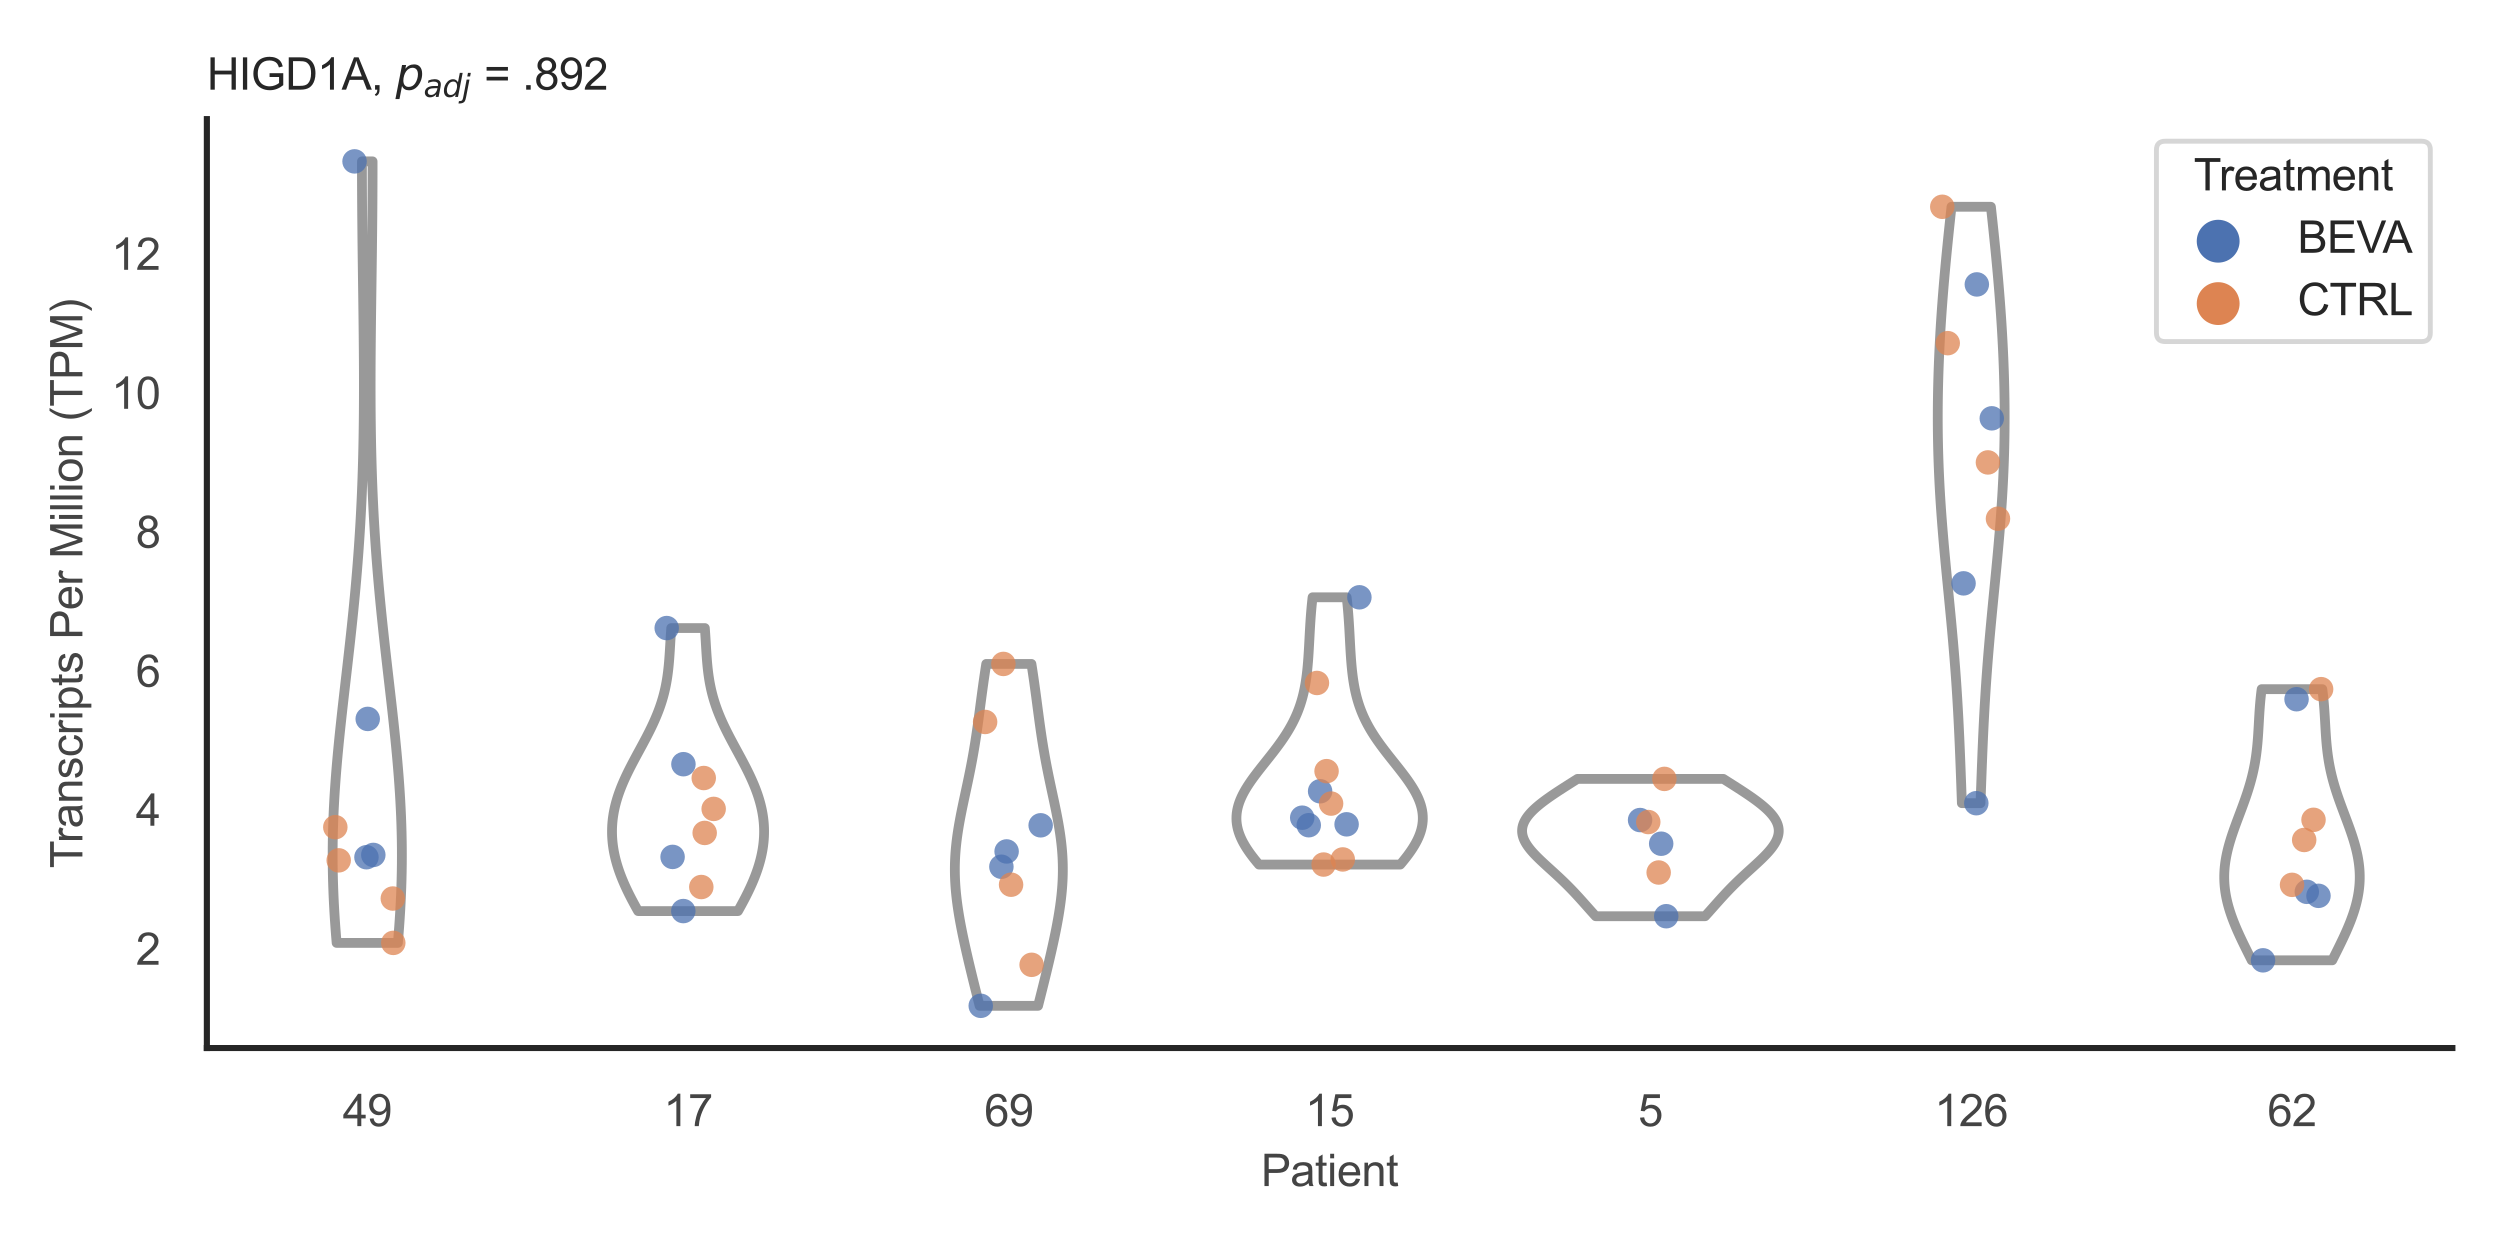 <?xml version="1.0" encoding="utf-8" standalone="no"?>
<!DOCTYPE svg PUBLIC "-//W3C//DTD SVG 1.1//EN"
  "http://www.w3.org/Graphics/SVG/1.1/DTD/svg11.dtd">
<svg xmlns:xlink="http://www.w3.org/1999/xlink" width="510.236pt" height="255.118pt" viewBox="0 0 510.236 255.118" xmlns="http://www.w3.org/2000/svg" version="1.1">
 <defs>
  <style type="text/css">*{stroke-linejoin: round; stroke-linecap: butt}</style>
 </defs>
 <g id="figure_1">
  <g id="patch_1">
   <path d="M 0 255.118 
L 510.236 255.118 
L 510.236 0 
L 0 0 
z
" style="fill: #ffffff"/>
  </g>
  <g id="axes_1">
   <g id="patch_2">
    <path d="M 42.22 213.898 
L 500.516 213.898 
L 500.516 24.32 
L 42.22 24.32 
z
" style="fill: #ffffff"/>
   </g>
   <g id="matplotlib.axis_1">
    <g id="xtick_1">
     <g id="text_1">
      <!-- 49 -->
      <g style="fill: #444444" transform="translate(69.951 229.84)scale(0.09 -0.09)">
       <defs>
        <path id="ArialMT-34" d="M 2069 0 
L 2069 1097 
L 81 1097 
L 81 1613 
L 2172 4581 
L 2631 4581 
L 2631 1613 
L 3250 1613 
L 3250 1097 
L 2631 1097 
L 2631 0 
L 2069 0 
z
M 2069 1613 
L 2069 3678 
L 634 1613 
L 2069 1613 
z
" transform="scale(0.016)"/>
        <path id="ArialMT-39" d="M 350 1059 
L 891 1109 
Q 959 728 1153 556 
Q 1347 384 1650 384 
Q 1909 384 2104 503 
Q 2300 622 2425 820 
Q 2550 1019 2634 1356 
Q 2719 1694 2719 2044 
Q 2719 2081 2716 2156 
Q 2547 1888 2255 1720 
Q 1963 1553 1622 1553 
Q 1053 1553 659 1965 
Q 266 2378 266 3053 
Q 266 3750 677 4175 
Q 1088 4600 1706 4600 
Q 2153 4600 2523 4359 
Q 2894 4119 3086 3673 
Q 3278 3228 3278 2384 
Q 3278 1506 3087 986 
Q 2897 466 2520 194 
Q 2144 -78 1638 -78 
Q 1100 -78 759 220 
Q 419 519 350 1059 
z
M 2653 3081 
Q 2653 3566 2395 3850 
Q 2138 4134 1775 4134 
Q 1400 4134 1122 3828 
Q 844 3522 844 3034 
Q 844 2597 1108 2323 
Q 1372 2050 1759 2050 
Q 2150 2050 2401 2323 
Q 2653 2597 2653 3081 
z
" transform="scale(0.016)"/>
       </defs>
       <use xlink:href="#ArialMT-34"/>
       <use xlink:href="#ArialMT-39" x="55.615"/>
      </g>
     </g>
    </g>
    <g id="xtick_2">
     <g id="text_2">
      <!-- 17 -->
      <g style="fill: #444444" transform="translate(135.421 229.84)scale(0.09 -0.09)">
       <defs>
        <path id="ArialMT-31" d="M 2384 0 
L 1822 0 
L 1822 3584 
Q 1619 3391 1289 3197 
Q 959 3003 697 2906 
L 697 3450 
Q 1169 3672 1522 3987 
Q 1875 4303 2022 4600 
L 2384 4600 
L 2384 0 
z
" transform="scale(0.016)"/>
        <path id="ArialMT-37" d="M 303 3981 
L 303 4522 
L 3269 4522 
L 3269 4084 
Q 2831 3619 2401 2847 
Q 1972 2075 1738 1259 
Q 1569 684 1522 0 
L 944 0 
Q 953 541 1156 1306 
Q 1359 2072 1739 2783 
Q 2119 3494 2547 3981 
L 303 3981 
z
" transform="scale(0.016)"/>
       </defs>
       <use xlink:href="#ArialMT-31"/>
       <use xlink:href="#ArialMT-37" x="55.615"/>
      </g>
     </g>
    </g>
    <g id="xtick_3">
     <g id="text_3">
      <!-- 69 -->
      <g style="fill: #444444" transform="translate(200.892 229.84)scale(0.09 -0.09)">
       <defs>
        <path id="ArialMT-36" d="M 3184 3459 
L 2625 3416 
Q 2550 3747 2413 3897 
Q 2184 4138 1850 4138 
Q 1581 4138 1378 3988 
Q 1113 3794 959 3422 
Q 806 3050 800 2363 
Q 1003 2672 1297 2822 
Q 1591 2972 1913 2972 
Q 2475 2972 2870 2558 
Q 3266 2144 3266 1488 
Q 3266 1056 3080 686 
Q 2894 316 2569 119 
Q 2244 -78 1831 -78 
Q 1128 -78 684 439 
Q 241 956 241 2144 
Q 241 3472 731 4075 
Q 1159 4600 1884 4600 
Q 2425 4600 2770 4297 
Q 3116 3994 3184 3459 
z
M 888 1484 
Q 888 1194 1011 928 
Q 1134 663 1356 523 
Q 1578 384 1822 384 
Q 2178 384 2434 671 
Q 2691 959 2691 1453 
Q 2691 1928 2437 2201 
Q 2184 2475 1800 2475 
Q 1419 2475 1153 2201 
Q 888 1928 888 1484 
z
" transform="scale(0.016)"/>
       </defs>
       <use xlink:href="#ArialMT-36"/>
       <use xlink:href="#ArialMT-39" x="55.615"/>
      </g>
     </g>
    </g>
    <g id="xtick_4">
     <g id="text_4">
      <!-- 15 -->
      <g style="fill: #444444" transform="translate(266.363 229.84)scale(0.09 -0.09)">
       <defs>
        <path id="ArialMT-35" d="M 266 1200 
L 856 1250 
Q 922 819 1161 601 
Q 1400 384 1738 384 
Q 2144 384 2425 690 
Q 2706 997 2706 1503 
Q 2706 1984 2436 2262 
Q 2166 2541 1728 2541 
Q 1456 2541 1237 2417 
Q 1019 2294 894 2097 
L 366 2166 
L 809 4519 
L 3088 4519 
L 3088 3981 
L 1259 3981 
L 1013 2750 
Q 1425 3038 1878 3038 
Q 2478 3038 2890 2622 
Q 3303 2206 3303 1553 
Q 3303 931 2941 478 
Q 2500 -78 1738 -78 
Q 1113 -78 717 272 
Q 322 622 266 1200 
z
" transform="scale(0.016)"/>
       </defs>
       <use xlink:href="#ArialMT-31"/>
       <use xlink:href="#ArialMT-35" x="55.615"/>
      </g>
     </g>
    </g>
    <g id="xtick_5">
     <g id="text_5">
      <!-- 5 -->
      <g style="fill: #444444" transform="translate(334.337 229.84)scale(0.09 -0.09)">
       <use xlink:href="#ArialMT-35"/>
      </g>
     </g>
    </g>
    <g id="xtick_6">
     <g id="text_6">
      <!-- 126 -->
      <g style="fill: #444444" transform="translate(394.803 229.84)scale(0.09 -0.09)">
       <defs>
        <path id="ArialMT-32" d="M 3222 541 
L 3222 0 
L 194 0 
Q 188 203 259 391 
Q 375 700 629 1000 
Q 884 1300 1366 1694 
Q 2113 2306 2375 2664 
Q 2638 3022 2638 3341 
Q 2638 3675 2398 3904 
Q 2159 4134 1775 4134 
Q 1369 4134 1125 3890 
Q 881 3647 878 3216 
L 300 3275 
Q 359 3922 746 4261 
Q 1134 4600 1788 4600 
Q 2447 4600 2831 4234 
Q 3216 3869 3216 3328 
Q 3216 3053 3103 2787 
Q 2991 2522 2730 2228 
Q 2469 1934 1863 1422 
Q 1356 997 1212 845 
Q 1069 694 975 541 
L 3222 541 
z
" transform="scale(0.016)"/>
       </defs>
       <use xlink:href="#ArialMT-31"/>
       <use xlink:href="#ArialMT-32" x="55.615"/>
       <use xlink:href="#ArialMT-36" x="111.23"/>
      </g>
     </g>
    </g>
    <g id="xtick_7">
     <g id="text_7">
      <!-- 62 -->
      <g style="fill: #444444" transform="translate(462.776 229.84)scale(0.09 -0.09)">
       <use xlink:href="#ArialMT-36"/>
       <use xlink:href="#ArialMT-32" x="55.615"/>
      </g>
     </g>
    </g>
    <g id="text_8">
     <!-- Patient -->
     <g style="fill: #444444" transform="translate(257.359 242.071)scale(0.09 -0.09)">
      <defs>
       <path id="ArialMT-50" d="M 494 0 
L 494 4581 
L 2222 4581 
Q 2678 4581 2919 4538 
Q 3256 4481 3484 4323 
Q 3713 4166 3852 3881 
Q 3991 3597 3991 3256 
Q 3991 2672 3619 2267 
Q 3247 1863 2275 1863 
L 1100 1863 
L 1100 0 
L 494 0 
z
M 1100 2403 
L 2284 2403 
Q 2872 2403 3119 2622 
Q 3366 2841 3366 3238 
Q 3366 3525 3220 3729 
Q 3075 3934 2838 4000 
Q 2684 4041 2272 4041 
L 1100 4041 
L 1100 2403 
z
" transform="scale(0.016)"/>
       <path id="ArialMT-61" d="M 2588 409 
Q 2275 144 1986 34 
Q 1697 -75 1366 -75 
Q 819 -75 525 192 
Q 231 459 231 875 
Q 231 1119 342 1320 
Q 453 1522 633 1644 
Q 813 1766 1038 1828 
Q 1203 1872 1538 1913 
Q 2219 1994 2541 2106 
Q 2544 2222 2544 2253 
Q 2544 2597 2384 2738 
Q 2169 2928 1744 2928 
Q 1347 2928 1158 2789 
Q 969 2650 878 2297 
L 328 2372 
Q 403 2725 575 2942 
Q 747 3159 1072 3276 
Q 1397 3394 1825 3394 
Q 2250 3394 2515 3294 
Q 2781 3194 2906 3042 
Q 3031 2891 3081 2659 
Q 3109 2516 3109 2141 
L 3109 1391 
Q 3109 606 3145 398 
Q 3181 191 3288 0 
L 2700 0 
Q 2613 175 2588 409 
z
M 2541 1666 
Q 2234 1541 1622 1453 
Q 1275 1403 1131 1340 
Q 988 1278 909 1158 
Q 831 1038 831 891 
Q 831 666 1001 516 
Q 1172 366 1500 366 
Q 1825 366 2078 508 
Q 2331 650 2450 897 
Q 2541 1088 2541 1459 
L 2541 1666 
z
" transform="scale(0.016)"/>
       <path id="ArialMT-74" d="M 1650 503 
L 1731 6 
Q 1494 -44 1306 -44 
Q 1000 -44 831 53 
Q 663 150 594 308 
Q 525 466 525 972 
L 525 2881 
L 113 2881 
L 113 3319 
L 525 3319 
L 525 4141 
L 1084 4478 
L 1084 3319 
L 1650 3319 
L 1650 2881 
L 1084 2881 
L 1084 941 
Q 1084 700 1114 631 
Q 1144 563 1211 522 
Q 1278 481 1403 481 
Q 1497 481 1650 503 
z
" transform="scale(0.016)"/>
       <path id="ArialMT-69" d="M 425 3934 
L 425 4581 
L 988 4581 
L 988 3934 
L 425 3934 
z
M 425 0 
L 425 3319 
L 988 3319 
L 988 0 
L 425 0 
z
" transform="scale(0.016)"/>
       <path id="ArialMT-65" d="M 2694 1069 
L 3275 997 
Q 3138 488 2766 206 
Q 2394 -75 1816 -75 
Q 1088 -75 661 373 
Q 234 822 234 1631 
Q 234 2469 665 2931 
Q 1097 3394 1784 3394 
Q 2450 3394 2872 2941 
Q 3294 2488 3294 1666 
Q 3294 1616 3291 1516 
L 816 1516 
Q 847 969 1125 678 
Q 1403 388 1819 388 
Q 2128 388 2347 550 
Q 2566 713 2694 1069 
z
M 847 1978 
L 2700 1978 
Q 2663 2397 2488 2606 
Q 2219 2931 1791 2931 
Q 1403 2931 1139 2672 
Q 875 2413 847 1978 
z
" transform="scale(0.016)"/>
       <path id="ArialMT-6e" d="M 422 0 
L 422 3319 
L 928 3319 
L 928 2847 
Q 1294 3394 1984 3394 
Q 2284 3394 2536 3286 
Q 2788 3178 2913 3003 
Q 3038 2828 3088 2588 
Q 3119 2431 3119 2041 
L 3119 0 
L 2556 0 
L 2556 2019 
Q 2556 2363 2490 2533 
Q 2425 2703 2258 2804 
Q 2091 2906 1866 2906 
Q 1506 2906 1245 2678 
Q 984 2450 984 1813 
L 984 0 
L 422 0 
z
" transform="scale(0.016)"/>
      </defs>
      <use xlink:href="#ArialMT-50"/>
      <use xlink:href="#ArialMT-61" x="66.699"/>
      <use xlink:href="#ArialMT-74" x="122.314"/>
      <use xlink:href="#ArialMT-69" x="150.098"/>
      <use xlink:href="#ArialMT-65" x="172.314"/>
      <use xlink:href="#ArialMT-6e" x="227.93"/>
      <use xlink:href="#ArialMT-74" x="283.545"/>
     </g>
    </g>
   </g>
   <g id="matplotlib.axis_2">
    <g id="ytick_1">
     <g id="text_9">
      <!-- 2 -->
      <g style="fill: #444444" transform="translate(27.715 196.896)scale(0.09 -0.09)">
       <use xlink:href="#ArialMT-32"/>
      </g>
     </g>
    </g>
    <g id="ytick_2">
     <g id="text_10">
      <!-- 4 -->
      <g style="fill: #444444" transform="translate(27.715 168.53)scale(0.09 -0.09)">
       <use xlink:href="#ArialMT-34"/>
      </g>
     </g>
    </g>
    <g id="ytick_3">
     <g id="text_11">
      <!-- 6 -->
      <g style="fill: #444444" transform="translate(27.715 140.163)scale(0.09 -0.09)">
       <use xlink:href="#ArialMT-36"/>
      </g>
     </g>
    </g>
    <g id="ytick_4">
     <g id="text_12">
      <!-- 8 -->
      <g style="fill: #444444" transform="translate(27.715 111.797)scale(0.09 -0.09)">
       <defs>
        <path id="ArialMT-38" d="M 1131 2484 
Q 781 2613 612 2850 
Q 444 3088 444 3419 
Q 444 3919 803 4259 
Q 1163 4600 1759 4600 
Q 2359 4600 2725 4251 
Q 3091 3903 3091 3403 
Q 3091 3084 2923 2848 
Q 2756 2613 2416 2484 
Q 2838 2347 3058 2040 
Q 3278 1734 3278 1309 
Q 3278 722 2862 322 
Q 2447 -78 1769 -78 
Q 1091 -78 675 323 
Q 259 725 259 1325 
Q 259 1772 486 2073 
Q 713 2375 1131 2484 
z
M 1019 3438 
Q 1019 3113 1228 2906 
Q 1438 2700 1772 2700 
Q 2097 2700 2305 2904 
Q 2513 3109 2513 3406 
Q 2513 3716 2298 3927 
Q 2084 4138 1766 4138 
Q 1444 4138 1231 3931 
Q 1019 3725 1019 3438 
z
M 838 1322 
Q 838 1081 952 856 
Q 1066 631 1291 507 
Q 1516 384 1775 384 
Q 2178 384 2440 643 
Q 2703 903 2703 1303 
Q 2703 1709 2433 1975 
Q 2163 2241 1756 2241 
Q 1359 2241 1098 1978 
Q 838 1716 838 1322 
z
" transform="scale(0.016)"/>
       </defs>
       <use xlink:href="#ArialMT-38"/>
      </g>
     </g>
    </g>
    <g id="ytick_5">
     <g id="text_13">
      <!-- 10 -->
      <g style="fill: #444444" transform="translate(22.71 83.431)scale(0.09 -0.09)">
       <defs>
        <path id="ArialMT-30" d="M 266 2259 
Q 266 3072 433 3567 
Q 600 4063 929 4331 
Q 1259 4600 1759 4600 
Q 2128 4600 2406 4451 
Q 2684 4303 2865 4023 
Q 3047 3744 3150 3342 
Q 3253 2941 3253 2259 
Q 3253 1453 3087 958 
Q 2922 463 2592 192 
Q 2263 -78 1759 -78 
Q 1097 -78 719 397 
Q 266 969 266 2259 
z
M 844 2259 
Q 844 1131 1108 757 
Q 1372 384 1759 384 
Q 2147 384 2411 759 
Q 2675 1134 2675 2259 
Q 2675 3391 2411 3762 
Q 2147 4134 1753 4134 
Q 1366 4134 1134 3806 
Q 844 3388 844 2259 
z
" transform="scale(0.016)"/>
       </defs>
       <use xlink:href="#ArialMT-31"/>
       <use xlink:href="#ArialMT-30" x="55.615"/>
      </g>
     </g>
    </g>
    <g id="ytick_6">
     <g id="text_14">
      <!-- 12 -->
      <g style="fill: #444444" transform="translate(22.71 55.064)scale(0.09 -0.09)">
       <use xlink:href="#ArialMT-31"/>
       <use xlink:href="#ArialMT-32" x="55.615"/>
      </g>
     </g>
    </g>
    <g id="text_15">
     <!-- Transcripts Per Million (TPM) -->
     <g style="fill: #444444" transform="translate(16.816 177.194)rotate(-90)scale(0.09 -0.09)">
      <defs>
       <path id="ArialMT-54" d="M 1659 0 
L 1659 4041 
L 150 4041 
L 150 4581 
L 3781 4581 
L 3781 4041 
L 2266 4041 
L 2266 0 
L 1659 0 
z
" transform="scale(0.016)"/>
       <path id="ArialMT-72" d="M 416 0 
L 416 3319 
L 922 3319 
L 922 2816 
Q 1116 3169 1280 3281 
Q 1444 3394 1641 3394 
Q 1925 3394 2219 3213 
L 2025 2691 
Q 1819 2813 1613 2813 
Q 1428 2813 1281 2702 
Q 1134 2591 1072 2394 
Q 978 2094 978 1738 
L 978 0 
L 416 0 
z
" transform="scale(0.016)"/>
       <path id="ArialMT-73" d="M 197 991 
L 753 1078 
Q 800 744 1014 566 
Q 1228 388 1613 388 
Q 2000 388 2187 545 
Q 2375 703 2375 916 
Q 2375 1106 2209 1216 
Q 2094 1291 1634 1406 
Q 1016 1563 777 1677 
Q 538 1791 414 1992 
Q 291 2194 291 2438 
Q 291 2659 392 2848 
Q 494 3038 669 3163 
Q 800 3259 1026 3326 
Q 1253 3394 1513 3394 
Q 1903 3394 2198 3281 
Q 2494 3169 2634 2976 
Q 2775 2784 2828 2463 
L 2278 2388 
Q 2241 2644 2061 2787 
Q 1881 2931 1553 2931 
Q 1166 2931 1000 2803 
Q 834 2675 834 2503 
Q 834 2394 903 2306 
Q 972 2216 1119 2156 
Q 1203 2125 1616 2013 
Q 2213 1853 2448 1751 
Q 2684 1650 2818 1456 
Q 2953 1263 2953 975 
Q 2953 694 2789 445 
Q 2625 197 2315 61 
Q 2006 -75 1616 -75 
Q 969 -75 630 194 
Q 291 463 197 991 
z
" transform="scale(0.016)"/>
       <path id="ArialMT-63" d="M 2588 1216 
L 3141 1144 
Q 3050 572 2676 248 
Q 2303 -75 1759 -75 
Q 1078 -75 664 370 
Q 250 816 250 1647 
Q 250 2184 428 2587 
Q 606 2991 970 3192 
Q 1334 3394 1763 3394 
Q 2303 3394 2647 3120 
Q 2991 2847 3088 2344 
L 2541 2259 
Q 2463 2594 2264 2762 
Q 2066 2931 1784 2931 
Q 1359 2931 1093 2626 
Q 828 2322 828 1663 
Q 828 994 1084 691 
Q 1341 388 1753 388 
Q 2084 388 2306 591 
Q 2528 794 2588 1216 
z
" transform="scale(0.016)"/>
       <path id="ArialMT-70" d="M 422 -1272 
L 422 3319 
L 934 3319 
L 934 2888 
Q 1116 3141 1344 3267 
Q 1572 3394 1897 3394 
Q 2322 3394 2647 3175 
Q 2972 2956 3137 2557 
Q 3303 2159 3303 1684 
Q 3303 1175 3120 767 
Q 2938 359 2589 142 
Q 2241 -75 1856 -75 
Q 1575 -75 1351 44 
Q 1128 163 984 344 
L 984 -1272 
L 422 -1272 
z
M 931 1641 
Q 931 1000 1190 694 
Q 1450 388 1819 388 
Q 2194 388 2461 705 
Q 2728 1022 2728 1688 
Q 2728 2322 2467 2637 
Q 2206 2953 1844 2953 
Q 1484 2953 1207 2617 
Q 931 2281 931 1641 
z
" transform="scale(0.016)"/>
       <path id="ArialMT-20" transform="scale(0.016)"/>
       <path id="ArialMT-4d" d="M 475 0 
L 475 4581 
L 1388 4581 
L 2472 1338 
Q 2622 884 2691 659 
Q 2769 909 2934 1394 
L 4031 4581 
L 4847 4581 
L 4847 0 
L 4263 0 
L 4263 3834 
L 2931 0 
L 2384 0 
L 1059 3900 
L 1059 0 
L 475 0 
z
" transform="scale(0.016)"/>
       <path id="ArialMT-6c" d="M 409 0 
L 409 4581 
L 972 4581 
L 972 0 
L 409 0 
z
" transform="scale(0.016)"/>
       <path id="ArialMT-6f" d="M 213 1659 
Q 213 2581 725 3025 
Q 1153 3394 1769 3394 
Q 2453 3394 2887 2945 
Q 3322 2497 3322 1706 
Q 3322 1066 3130 698 
Q 2938 331 2570 128 
Q 2203 -75 1769 -75 
Q 1072 -75 642 372 
Q 213 819 213 1659 
z
M 791 1659 
Q 791 1022 1069 705 
Q 1347 388 1769 388 
Q 2188 388 2466 706 
Q 2744 1025 2744 1678 
Q 2744 2294 2464 2611 
Q 2184 2928 1769 2928 
Q 1347 2928 1069 2612 
Q 791 2297 791 1659 
z
" transform="scale(0.016)"/>
       <path id="ArialMT-28" d="M 1497 -1347 
Q 1031 -759 709 28 
Q 388 816 388 1659 
Q 388 2403 628 3084 
Q 909 3875 1497 4659 
L 1900 4659 
Q 1522 4009 1400 3731 
Q 1209 3300 1100 2831 
Q 966 2247 966 1656 
Q 966 153 1900 -1347 
L 1497 -1347 
z
" transform="scale(0.016)"/>
       <path id="ArialMT-29" d="M 791 -1347 
L 388 -1347 
Q 1322 153 1322 1656 
Q 1322 2244 1188 2822 
Q 1081 3291 891 3722 
Q 769 4003 388 4659 
L 791 4659 
Q 1378 3875 1659 3084 
Q 1900 2403 1900 1659 
Q 1900 816 1576 28 
Q 1253 -759 791 -1347 
z
" transform="scale(0.016)"/>
      </defs>
      <use xlink:href="#ArialMT-54"/>
      <use xlink:href="#ArialMT-72" x="57.334"/>
      <use xlink:href="#ArialMT-61" x="90.635"/>
      <use xlink:href="#ArialMT-6e" x="146.25"/>
      <use xlink:href="#ArialMT-73" x="201.865"/>
      <use xlink:href="#ArialMT-63" x="251.865"/>
      <use xlink:href="#ArialMT-72" x="301.865"/>
      <use xlink:href="#ArialMT-69" x="335.166"/>
      <use xlink:href="#ArialMT-70" x="357.383"/>
      <use xlink:href="#ArialMT-74" x="412.998"/>
      <use xlink:href="#ArialMT-73" x="440.781"/>
      <use xlink:href="#ArialMT-20" x="490.781"/>
      <use xlink:href="#ArialMT-50" x="518.564"/>
      <use xlink:href="#ArialMT-65" x="585.264"/>
      <use xlink:href="#ArialMT-72" x="640.879"/>
      <use xlink:href="#ArialMT-20" x="674.18"/>
      <use xlink:href="#ArialMT-4d" x="701.963"/>
      <use xlink:href="#ArialMT-69" x="785.264"/>
      <use xlink:href="#ArialMT-6c" x="807.48"/>
      <use xlink:href="#ArialMT-6c" x="829.697"/>
      <use xlink:href="#ArialMT-69" x="851.914"/>
      <use xlink:href="#ArialMT-6f" x="874.131"/>
      <use xlink:href="#ArialMT-6e" x="929.746"/>
      <use xlink:href="#ArialMT-20" x="985.361"/>
      <use xlink:href="#ArialMT-28" x="1013.145"/>
      <use xlink:href="#ArialMT-54" x="1046.445"/>
      <use xlink:href="#ArialMT-50" x="1107.529"/>
      <use xlink:href="#ArialMT-4d" x="1174.229"/>
      <use xlink:href="#ArialMT-29" x="1257.529"/>
     </g>
    </g>
   </g>
   <g id="PolyCollection_1">
    <defs>
     <path id="m87987e54e7" d="M 81.206 -62.679 
L 68.705 -62.679 
L 68.571 -64.29 
L 68.448 -65.901 
L 68.336 -67.512 
L 68.235 -69.123 
L 68.147 -70.735 
L 68.071 -72.346 
L 68.008 -73.957 
L 67.958 -75.568 
L 67.922 -77.179 
L 67.899 -78.79 
L 67.891 -80.401 
L 67.896 -82.012 
L 67.915 -83.624 
L 67.948 -85.235 
L 67.995 -86.846 
L 68.054 -88.457 
L 68.127 -90.068 
L 68.211 -91.679 
L 68.308 -93.29 
L 68.416 -94.901 
L 68.534 -96.513 
L 68.662 -98.124 
L 68.8 -99.735 
L 68.946 -101.346 
L 69.1 -102.957 
L 69.26 -104.568 
L 69.427 -106.179 
L 69.599 -107.791 
L 69.775 -109.402 
L 69.954 -111.013 
L 70.137 -112.624 
L 70.321 -114.235 
L 70.506 -115.846 
L 70.692 -117.457 
L 70.877 -119.068 
L 71.061 -120.68 
L 71.243 -122.291 
L 71.423 -123.902 
L 71.599 -125.513 
L 71.772 -127.124 
L 71.941 -128.735 
L 72.106 -130.346 
L 72.266 -131.958 
L 72.42 -133.569 
L 72.569 -135.18 
L 72.711 -136.791 
L 72.848 -138.402 
L 72.978 -140.013 
L 73.102 -141.624 
L 73.22 -143.235 
L 73.33 -144.847 
L 73.434 -146.458 
L 73.532 -148.069 
L 73.622 -149.68 
L 73.706 -151.291 
L 73.784 -152.902 
L 73.855 -154.513 
L 73.92 -156.125 
L 73.979 -157.736 
L 74.031 -159.347 
L 74.078 -160.958 
L 74.119 -162.569 
L 74.155 -164.18 
L 74.185 -165.791 
L 74.21 -167.402 
L 74.231 -169.014 
L 74.247 -170.625 
L 74.258 -172.236 
L 74.266 -173.847 
L 74.27 -175.458 
L 74.27 -177.069 
L 74.267 -178.68 
L 74.261 -180.291 
L 74.252 -181.903 
L 74.24 -183.514 
L 74.226 -185.125 
L 74.211 -186.736 
L 74.193 -188.347 
L 74.175 -189.958 
L 74.155 -191.569 
L 74.134 -193.181 
L 74.113 -194.792 
L 74.091 -196.403 
L 74.069 -198.014 
L 74.047 -199.625 
L 74.026 -201.236 
L 74.005 -202.847 
L 73.985 -204.458 
L 73.966 -206.07 
L 73.949 -207.681 
L 73.933 -209.292 
L 73.918 -210.903 
L 73.905 -212.514 
L 73.894 -214.125 
L 73.885 -215.736 
L 73.878 -217.348 
L 73.873 -218.959 
L 73.87 -220.57 
L 73.87 -222.181 
L 76.041 -222.181 
L 76.041 -222.181 
L 76.041 -220.57 
L 76.038 -218.959 
L 76.033 -217.348 
L 76.026 -215.736 
L 76.017 -214.125 
L 76.006 -212.514 
L 75.993 -210.903 
L 75.978 -209.292 
L 75.962 -207.681 
L 75.944 -206.07 
L 75.926 -204.458 
L 75.906 -202.847 
L 75.885 -201.236 
L 75.864 -199.625 
L 75.842 -198.014 
L 75.82 -196.403 
L 75.798 -194.792 
L 75.777 -193.181 
L 75.756 -191.569 
L 75.736 -189.958 
L 75.717 -188.347 
L 75.7 -186.736 
L 75.684 -185.125 
L 75.671 -183.514 
L 75.659 -181.903 
L 75.65 -180.291 
L 75.644 -178.68 
L 75.641 -177.069 
L 75.641 -175.458 
L 75.645 -173.847 
L 75.652 -172.236 
L 75.664 -170.625 
L 75.68 -169.014 
L 75.701 -167.402 
L 75.726 -165.791 
L 75.756 -164.18 
L 75.792 -162.569 
L 75.833 -160.958 
L 75.88 -159.347 
L 75.932 -157.736 
L 75.991 -156.125 
L 76.056 -154.513 
L 76.127 -152.902 
L 76.204 -151.291 
L 76.288 -149.68 
L 76.379 -148.069 
L 76.477 -146.458 
L 76.581 -144.847 
L 76.691 -143.235 
L 76.809 -141.624 
L 76.933 -140.013 
L 77.063 -138.402 
L 77.2 -136.791 
L 77.342 -135.18 
L 77.491 -133.569 
L 77.645 -131.958 
L 77.805 -130.346 
L 77.969 -128.735 
L 78.139 -127.124 
L 78.312 -125.513 
L 78.488 -123.902 
L 78.668 -122.291 
L 78.85 -120.68 
L 79.034 -119.068 
L 79.219 -117.457 
L 79.405 -115.846 
L 79.59 -114.235 
L 79.774 -112.624 
L 79.957 -111.013 
L 80.136 -109.402 
L 80.312 -107.791 
L 80.484 -106.179 
L 80.651 -104.568 
L 80.811 -102.957 
L 80.965 -101.346 
L 81.111 -99.735 
L 81.248 -98.124 
L 81.377 -96.513 
L 81.495 -94.901 
L 81.603 -93.29 
L 81.699 -91.679 
L 81.784 -90.068 
L 81.857 -88.457 
L 81.916 -86.846 
L 81.962 -85.235 
L 81.995 -83.624 
L 82.015 -82.012 
L 82.02 -80.401 
L 82.012 -78.79 
L 81.989 -77.179 
L 81.953 -75.568 
L 81.903 -73.957 
L 81.84 -72.346 
L 81.764 -70.735 
L 81.676 -69.123 
L 81.575 -67.512 
L 81.463 -65.901 
L 81.34 -64.29 
L 81.206 -62.679 
z
" style="stroke: #999999; stroke-width: 2"/>
    </defs>
    <g clip-path="url(#p6d287760ac)">
     <use xlink:href="#m87987e54e7" x="0" y="255.118" style="fill: #ffffff; stroke: #999999; stroke-width: 2"/>
    </g>
   </g>
   <g id="PolyCollection_2">
    <defs>
     <path id="m71384fc493" d="M 150.62 -69.174 
L 130.232 -69.174 
L 129.906 -69.758 
L 129.585 -70.341 
L 129.269 -70.925 
L 128.959 -71.508 
L 128.657 -72.091 
L 128.362 -72.675 
L 128.076 -73.258 
L 127.799 -73.842 
L 127.532 -74.425 
L 127.276 -75.008 
L 127.03 -75.592 
L 126.796 -76.175 
L 126.573 -76.759 
L 126.363 -77.342 
L 126.166 -77.926 
L 125.982 -78.509 
L 125.812 -79.092 
L 125.655 -79.676 
L 125.513 -80.259 
L 125.385 -80.843 
L 125.271 -81.426 
L 125.173 -82.01 
L 125.09 -82.593 
L 125.022 -83.176 
L 124.97 -83.76 
L 124.933 -84.343 
L 124.912 -84.927 
L 124.907 -85.51 
L 124.918 -86.094 
L 124.945 -86.677 
L 124.988 -87.26 
L 125.046 -87.844 
L 125.121 -88.427 
L 125.212 -89.011 
L 125.318 -89.594 
L 125.44 -90.178 
L 125.577 -90.761 
L 125.729 -91.344 
L 125.896 -91.928 
L 126.077 -92.511 
L 126.272 -93.095 
L 126.481 -93.678 
L 126.702 -94.262 
L 126.936 -94.845 
L 127.182 -95.428 
L 127.439 -96.012 
L 127.706 -96.595 
L 127.982 -97.179 
L 128.267 -97.762 
L 128.56 -98.346 
L 128.859 -98.929 
L 129.163 -99.512 
L 129.473 -100.096 
L 129.785 -100.679 
L 130.1 -101.263 
L 130.417 -101.846 
L 130.733 -102.429 
L 131.049 -103.013 
L 131.362 -103.596 
L 131.672 -104.18 
L 131.978 -104.763 
L 132.278 -105.347 
L 132.573 -105.93 
L 132.86 -106.513 
L 133.139 -107.097 
L 133.409 -107.68 
L 133.669 -108.264 
L 133.919 -108.847 
L 134.158 -109.431 
L 134.386 -110.014 
L 134.603 -110.597 
L 134.807 -111.181 
L 134.999 -111.764 
L 135.179 -112.348 
L 135.347 -112.931 
L 135.503 -113.515 
L 135.647 -114.098 
L 135.779 -114.681 
L 135.9 -115.265 
L 136.01 -115.848 
L 136.11 -116.432 
L 136.201 -117.015 
L 136.282 -117.599 
L 136.356 -118.182 
L 136.421 -118.765 
L 136.481 -119.349 
L 136.534 -119.932 
L 136.582 -120.516 
L 136.626 -121.099 
L 136.666 -121.683 
L 136.704 -122.266 
L 136.74 -122.849 
L 136.775 -123.433 
L 136.809 -124.016 
L 136.844 -124.6 
L 136.88 -125.183 
L 136.917 -125.767 
L 136.956 -126.35 
L 136.998 -126.933 
L 143.855 -126.933 
L 143.855 -126.933 
L 143.896 -126.35 
L 143.936 -125.767 
L 143.973 -125.183 
L 144.009 -124.6 
L 144.044 -124.016 
L 144.078 -123.433 
L 144.113 -122.849 
L 144.149 -122.266 
L 144.187 -121.683 
L 144.227 -121.099 
L 144.271 -120.516 
L 144.319 -119.932 
L 144.372 -119.349 
L 144.431 -118.765 
L 144.497 -118.182 
L 144.57 -117.599 
L 144.652 -117.015 
L 144.742 -116.432 
L 144.842 -115.848 
L 144.953 -115.265 
L 145.074 -114.681 
L 145.206 -114.098 
L 145.35 -113.515 
L 145.505 -112.931 
L 145.673 -112.348 
L 145.853 -111.764 
L 146.046 -111.181 
L 146.25 -110.597 
L 146.466 -110.014 
L 146.694 -109.431 
L 146.934 -108.847 
L 147.184 -108.264 
L 147.444 -107.68 
L 147.714 -107.097 
L 147.993 -106.513 
L 148.28 -105.93 
L 148.574 -105.347 
L 148.875 -104.763 
L 149.181 -104.18 
L 149.491 -103.596 
L 149.804 -103.013 
L 150.12 -102.429 
L 150.436 -101.846 
L 150.752 -101.263 
L 151.067 -100.679 
L 151.38 -100.096 
L 151.689 -99.512 
L 151.994 -98.929 
L 152.293 -98.346 
L 152.586 -97.762 
L 152.87 -97.179 
L 153.147 -96.595 
L 153.414 -96.012 
L 153.67 -95.428 
L 153.916 -94.845 
L 154.15 -94.262 
L 154.372 -93.678 
L 154.581 -93.095 
L 154.776 -92.511 
L 154.957 -91.928 
L 155.124 -91.344 
L 155.276 -90.761 
L 155.413 -90.178 
L 155.535 -89.594 
L 155.641 -89.011 
L 155.732 -88.427 
L 155.806 -87.844 
L 155.865 -87.26 
L 155.908 -86.677 
L 155.935 -86.094 
L 155.946 -85.51 
L 155.94 -84.927 
L 155.92 -84.343 
L 155.883 -83.76 
L 155.831 -83.176 
L 155.763 -82.593 
L 155.68 -82.01 
L 155.581 -81.426 
L 155.468 -80.843 
L 155.34 -80.259 
L 155.198 -79.676 
L 155.041 -79.092 
L 154.871 -78.509 
L 154.687 -77.926 
L 154.489 -77.342 
L 154.279 -76.759 
L 154.057 -76.175 
L 153.823 -75.592 
L 153.577 -75.008 
L 153.32 -74.425 
L 153.053 -73.842 
L 152.776 -73.258 
L 152.49 -72.675 
L 152.196 -72.091 
L 151.893 -71.508 
L 151.584 -70.925 
L 151.268 -70.341 
L 150.947 -69.758 
L 150.62 -69.174 
z
" style="stroke: #999999; stroke-width: 2"/>
    </defs>
    <g clip-path="url(#p6d287760ac)">
     <use xlink:href="#m71384fc493" x="0" y="255.118" style="fill: #ffffff; stroke: #999999; stroke-width: 2"/>
    </g>
   </g>
   <g id="PolyCollection_3">
    <defs>
     <path id="m2ac5be6ccb" d="M 211.864 -49.837 
L 199.93 -49.837 
L 199.751 -50.542 
L 199.572 -51.247 
L 199.394 -51.952 
L 199.217 -52.656 
L 199.04 -53.361 
L 198.864 -54.066 
L 198.689 -54.771 
L 198.515 -55.476 
L 198.343 -56.18 
L 198.172 -56.885 
L 198.002 -57.59 
L 197.833 -58.295 
L 197.667 -59 
L 197.502 -59.704 
L 197.339 -60.409 
L 197.178 -61.114 
L 197.02 -61.819 
L 196.864 -62.524 
L 196.712 -63.228 
L 196.562 -63.933 
L 196.416 -64.638 
L 196.275 -65.343 
L 196.137 -66.048 
L 196.004 -66.752 
L 195.876 -67.457 
L 195.754 -68.162 
L 195.638 -68.867 
L 195.529 -69.572 
L 195.426 -70.277 
L 195.331 -70.981 
L 195.244 -71.686 
L 195.165 -72.391 
L 195.095 -73.096 
L 195.034 -73.801 
L 194.982 -74.505 
L 194.941 -75.21 
L 194.909 -75.915 
L 194.888 -76.62 
L 194.878 -77.325 
L 194.878 -78.029 
L 194.889 -78.734 
L 194.911 -79.439 
L 194.944 -80.144 
L 194.987 -80.849 
L 195.041 -81.553 
L 195.104 -82.258 
L 195.178 -82.963 
L 195.261 -83.668 
L 195.353 -84.373 
L 195.454 -85.077 
L 195.562 -85.782 
L 195.678 -86.487 
L 195.801 -87.192 
L 195.929 -87.897 
L 196.063 -88.601 
L 196.202 -89.306 
L 196.344 -90.011 
L 196.49 -90.716 
L 196.638 -91.421 
L 196.788 -92.125 
L 196.939 -92.83 
L 197.091 -93.535 
L 197.242 -94.24 
L 197.393 -94.945 
L 197.542 -95.649 
L 197.689 -96.354 
L 197.834 -97.059 
L 197.977 -97.764 
L 198.116 -98.469 
L 198.252 -99.174 
L 198.385 -99.878 
L 198.514 -100.583 
L 198.64 -101.288 
L 198.762 -101.993 
L 198.88 -102.698 
L 198.995 -103.402 
L 199.106 -104.107 
L 199.214 -104.812 
L 199.319 -105.517 
L 199.422 -106.222 
L 199.522 -106.926 
L 199.619 -107.631 
L 199.716 -108.336 
L 199.81 -109.041 
L 199.904 -109.746 
L 199.997 -110.45 
L 200.09 -111.155 
L 200.182 -111.86 
L 200.276 -112.565 
L 200.369 -113.27 
L 200.464 -113.974 
L 200.56 -114.679 
L 200.658 -115.384 
L 200.757 -116.089 
L 200.859 -116.794 
L 200.962 -117.498 
L 201.068 -118.203 
L 201.175 -118.908 
L 201.285 -119.613 
L 210.509 -119.613 
L 210.509 -119.613 
L 210.619 -118.908 
L 210.727 -118.203 
L 210.832 -117.498 
L 210.936 -116.794 
L 211.037 -116.089 
L 211.136 -115.384 
L 211.234 -114.679 
L 211.33 -113.974 
L 211.425 -113.27 
L 211.519 -112.565 
L 211.612 -111.86 
L 211.705 -111.155 
L 211.797 -110.45 
L 211.891 -109.746 
L 211.984 -109.041 
L 212.079 -108.336 
L 212.175 -107.631 
L 212.273 -106.926 
L 212.373 -106.222 
L 212.475 -105.517 
L 212.58 -104.812 
L 212.688 -104.107 
L 212.8 -103.402 
L 212.914 -102.698 
L 213.033 -101.993 
L 213.155 -101.288 
L 213.28 -100.583 
L 213.409 -99.878 
L 213.542 -99.174 
L 213.678 -98.469 
L 213.818 -97.764 
L 213.96 -97.059 
L 214.105 -96.354 
L 214.253 -95.649 
L 214.402 -94.945 
L 214.552 -94.24 
L 214.704 -93.535 
L 214.855 -92.83 
L 215.006 -92.125 
L 215.156 -91.421 
L 215.304 -90.716 
L 215.45 -90.011 
L 215.593 -89.306 
L 215.731 -88.601 
L 215.865 -87.897 
L 215.994 -87.192 
L 216.116 -86.487 
L 216.232 -85.782 
L 216.341 -85.077 
L 216.441 -84.373 
L 216.533 -83.668 
L 216.616 -82.963 
L 216.69 -82.258 
L 216.754 -81.553 
L 216.807 -80.849 
L 216.851 -80.144 
L 216.883 -79.439 
L 216.905 -78.734 
L 216.916 -78.029 
L 216.916 -77.325 
L 216.906 -76.62 
L 216.885 -75.915 
L 216.854 -75.21 
L 216.812 -74.505 
L 216.761 -73.801 
L 216.7 -73.096 
L 216.63 -72.391 
L 216.551 -71.686 
L 216.464 -70.981 
L 216.368 -70.277 
L 216.266 -69.572 
L 216.156 -68.867 
L 216.04 -68.162 
L 215.918 -67.457 
L 215.79 -66.752 
L 215.658 -66.048 
L 215.52 -65.343 
L 215.378 -64.638 
L 215.232 -63.933 
L 215.083 -63.228 
L 214.93 -62.524 
L 214.774 -61.819 
L 214.616 -61.114 
L 214.455 -60.409 
L 214.293 -59.704 
L 214.128 -59 
L 213.961 -58.295 
L 213.793 -57.59 
L 213.623 -56.885 
L 213.452 -56.18 
L 213.279 -55.476 
L 213.105 -54.771 
L 212.93 -54.066 
L 212.755 -53.361 
L 212.578 -52.656 
L 212.4 -51.952 
L 212.222 -51.247 
L 212.043 -50.542 
L 211.864 -49.837 
z
" style="stroke: #999999; stroke-width: 2"/>
    </defs>
    <g clip-path="url(#p6d287760ac)">
     <use xlink:href="#m2ac5be6ccb" x="0" y="255.118" style="fill: #ffffff; stroke: #999999; stroke-width: 2"/>
    </g>
   </g>
   <g id="PolyCollection_4">
    <defs>
     <path id="mc7fdfdffe0" d="M 285.791 -78.668 
L 256.946 -78.668 
L 256.484 -79.219 
L 256.036 -79.77 
L 255.606 -80.321 
L 255.195 -80.872 
L 254.805 -81.423 
L 254.437 -81.974 
L 254.095 -82.525 
L 253.779 -83.075 
L 253.492 -83.626 
L 253.234 -84.177 
L 253.007 -84.728 
L 252.812 -85.279 
L 252.65 -85.83 
L 252.522 -86.381 
L 252.429 -86.932 
L 252.37 -87.483 
L 252.347 -88.034 
L 252.359 -88.585 
L 252.406 -89.136 
L 252.487 -89.687 
L 252.602 -90.238 
L 252.749 -90.789 
L 252.929 -91.34 
L 253.139 -91.891 
L 253.379 -92.442 
L 253.646 -92.993 
L 253.939 -93.543 
L 254.256 -94.094 
L 254.596 -94.645 
L 254.955 -95.196 
L 255.332 -95.747 
L 255.725 -96.298 
L 256.131 -96.849 
L 256.548 -97.4 
L 256.974 -97.951 
L 257.406 -98.502 
L 257.843 -99.053 
L 258.282 -99.604 
L 258.72 -100.155 
L 259.157 -100.706 
L 259.59 -101.257 
L 260.017 -101.808 
L 260.436 -102.359 
L 260.847 -102.91 
L 261.247 -103.461 
L 261.636 -104.012 
L 262.012 -104.562 
L 262.374 -105.113 
L 262.722 -105.664 
L 263.055 -106.215 
L 263.372 -106.766 
L 263.674 -107.317 
L 263.959 -107.868 
L 264.229 -108.419 
L 264.482 -108.97 
L 264.72 -109.521 
L 264.942 -110.072 
L 265.149 -110.623 
L 265.342 -111.174 
L 265.52 -111.725 
L 265.685 -112.276 
L 265.837 -112.827 
L 265.977 -113.378 
L 266.105 -113.929 
L 266.222 -114.48 
L 266.329 -115.031 
L 266.427 -115.581 
L 266.516 -116.132 
L 266.597 -116.683 
L 266.67 -117.234 
L 266.737 -117.785 
L 266.798 -118.336 
L 266.854 -118.887 
L 266.904 -119.438 
L 266.951 -119.989 
L 266.993 -120.54 
L 267.033 -121.091 
L 267.069 -121.642 
L 267.104 -122.193 
L 267.136 -122.744 
L 267.167 -123.295 
L 267.197 -123.846 
L 267.227 -124.397 
L 267.256 -124.948 
L 267.285 -125.499 
L 267.315 -126.049 
L 267.346 -126.6 
L 267.378 -127.151 
L 267.412 -127.702 
L 267.447 -128.253 
L 267.484 -128.804 
L 267.524 -129.355 
L 267.567 -129.906 
L 267.612 -130.457 
L 267.66 -131.008 
L 267.712 -131.559 
L 267.767 -132.11 
L 267.825 -132.661 
L 267.887 -133.212 
L 274.849 -133.212 
L 274.849 -133.212 
L 274.911 -132.661 
L 274.97 -132.11 
L 275.025 -131.559 
L 275.076 -131.008 
L 275.124 -130.457 
L 275.17 -129.906 
L 275.212 -129.355 
L 275.252 -128.804 
L 275.289 -128.253 
L 275.325 -127.702 
L 275.358 -127.151 
L 275.39 -126.6 
L 275.421 -126.049 
L 275.451 -125.499 
L 275.48 -124.948 
L 275.51 -124.397 
L 275.539 -123.846 
L 275.569 -123.295 
L 275.6 -122.744 
L 275.633 -122.193 
L 275.667 -121.642 
L 275.704 -121.091 
L 275.743 -120.54 
L 275.786 -119.989 
L 275.832 -119.438 
L 275.882 -118.887 
L 275.938 -118.336 
L 275.999 -117.785 
L 276.066 -117.234 
L 276.139 -116.683 
L 276.22 -116.132 
L 276.309 -115.581 
L 276.407 -115.031 
L 276.514 -114.48 
L 276.631 -113.929 
L 276.76 -113.378 
L 276.899 -112.827 
L 277.051 -112.276 
L 277.216 -111.725 
L 277.394 -111.174 
L 277.587 -110.623 
L 277.794 -110.072 
L 278.016 -109.521 
L 278.254 -108.97 
L 278.507 -108.419 
L 278.777 -107.868 
L 279.063 -107.317 
L 279.364 -106.766 
L 279.681 -106.215 
L 280.014 -105.664 
L 280.362 -105.113 
L 280.724 -104.562 
L 281.1 -104.012 
L 281.489 -103.461 
L 281.889 -102.91 
L 282.3 -102.359 
L 282.719 -101.808 
L 283.146 -101.257 
L 283.579 -100.706 
L 284.016 -100.155 
L 284.455 -99.604 
L 284.893 -99.053 
L 285.33 -98.502 
L 285.762 -97.951 
L 286.188 -97.4 
L 286.605 -96.849 
L 287.011 -96.298 
L 287.404 -95.747 
L 287.781 -95.196 
L 288.141 -94.645 
L 288.48 -94.094 
L 288.797 -93.543 
L 289.09 -92.993 
L 289.357 -92.442 
L 289.597 -91.891 
L 289.807 -91.34 
L 289.987 -90.789 
L 290.135 -90.238 
L 290.25 -89.687 
L 290.331 -89.136 
L 290.377 -88.585 
L 290.389 -88.034 
L 290.366 -87.483 
L 290.307 -86.932 
L 290.214 -86.381 
L 290.086 -85.83 
L 289.925 -85.279 
L 289.73 -84.728 
L 289.503 -84.177 
L 289.245 -83.626 
L 288.957 -83.075 
L 288.641 -82.525 
L 288.299 -81.974 
L 287.932 -81.423 
L 287.541 -80.872 
L 287.13 -80.321 
L 286.7 -79.77 
L 286.253 -79.219 
L 285.791 -78.668 
z
" style="stroke: #999999; stroke-width: 2"/>
    </defs>
    <g clip-path="url(#p6d287760ac)">
     <use xlink:href="#mc7fdfdffe0" x="0" y="255.118" style="fill: #ffffff; stroke: #999999; stroke-width: 2"/>
    </g>
   </g>
   <g id="PolyCollection_5">
    <defs>
     <path id="m28ae234b8d" d="M 348.004 -68.124 
L 325.674 -68.124 
L 325.418 -68.407 
L 325.164 -68.69 
L 324.91 -68.973 
L 324.657 -69.256 
L 324.405 -69.54 
L 324.153 -69.823 
L 323.902 -70.106 
L 323.651 -70.389 
L 323.399 -70.672 
L 323.147 -70.955 
L 322.893 -71.238 
L 322.639 -71.521 
L 322.383 -71.804 
L 322.125 -72.087 
L 321.865 -72.37 
L 321.603 -72.654 
L 321.338 -72.937 
L 321.07 -73.22 
L 320.8 -73.503 
L 320.526 -73.786 
L 320.248 -74.069 
L 319.967 -74.352 
L 319.683 -74.635 
L 319.395 -74.918 
L 319.104 -75.201 
L 318.809 -75.484 
L 318.511 -75.768 
L 318.21 -76.051 
L 317.907 -76.334 
L 317.601 -76.617 
L 317.292 -76.9 
L 316.983 -77.183 
L 316.672 -77.466 
L 316.361 -77.749 
L 316.049 -78.032 
L 315.738 -78.315 
L 315.429 -78.598 
L 315.122 -78.882 
L 314.818 -79.165 
L 314.517 -79.448 
L 314.221 -79.731 
L 313.931 -80.014 
L 313.646 -80.297 
L 313.37 -80.58 
L 313.101 -80.863 
L 312.842 -81.146 
L 312.592 -81.429 
L 312.354 -81.712 
L 312.128 -81.996 
L 311.915 -82.279 
L 311.716 -82.562 
L 311.531 -82.845 
L 311.362 -83.128 
L 311.209 -83.411 
L 311.073 -83.694 
L 310.955 -83.977 
L 310.856 -84.26 
L 310.775 -84.543 
L 310.714 -84.826 
L 310.672 -85.11 
L 310.651 -85.393 
L 310.651 -85.676 
L 310.671 -85.959 
L 310.712 -86.242 
L 310.774 -86.525 
L 310.856 -86.808 
L 310.96 -87.091 
L 311.084 -87.374 
L 311.229 -87.657 
L 311.394 -87.94 
L 311.578 -88.224 
L 311.782 -88.507 
L 312.004 -88.79 
L 312.245 -89.073 
L 312.503 -89.356 
L 312.778 -89.639 
L 313.069 -89.922 
L 313.376 -90.205 
L 313.698 -90.488 
L 314.033 -90.771 
L 314.381 -91.054 
L 314.742 -91.338 
L 315.114 -91.621 
L 315.497 -91.904 
L 315.889 -92.187 
L 316.29 -92.47 
L 316.699 -92.753 
L 317.116 -93.036 
L 317.538 -93.319 
L 317.967 -93.602 
L 318.4 -93.885 
L 318.837 -94.168 
L 319.277 -94.452 
L 319.721 -94.735 
L 320.166 -95.018 
L 320.612 -95.301 
L 321.058 -95.584 
L 321.505 -95.867 
L 321.951 -96.15 
L 351.727 -96.15 
L 351.727 -96.15 
L 352.173 -95.867 
L 352.62 -95.584 
L 353.066 -95.301 
L 353.512 -95.018 
L 353.957 -94.735 
L 354.401 -94.452 
L 354.841 -94.168 
L 355.278 -93.885 
L 355.711 -93.602 
L 356.14 -93.319 
L 356.562 -93.036 
L 356.979 -92.753 
L 357.388 -92.47 
L 357.789 -92.187 
L 358.181 -91.904 
L 358.564 -91.621 
L 358.936 -91.338 
L 359.297 -91.054 
L 359.645 -90.771 
L 359.98 -90.488 
L 360.302 -90.205 
L 360.609 -89.922 
L 360.9 -89.639 
L 361.175 -89.356 
L 361.433 -89.073 
L 361.674 -88.79 
L 361.896 -88.507 
L 362.1 -88.224 
L 362.284 -87.94 
L 362.449 -87.657 
L 362.594 -87.374 
L 362.718 -87.091 
L 362.822 -86.808 
L 362.904 -86.525 
L 362.966 -86.242 
L 363.007 -85.959 
L 363.027 -85.676 
L 363.027 -85.393 
L 363.006 -85.11 
L 362.964 -84.826 
L 362.903 -84.543 
L 362.822 -84.26 
L 362.723 -83.977 
L 362.605 -83.694 
L 362.469 -83.411 
L 362.316 -83.128 
L 362.147 -82.845 
L 361.962 -82.562 
L 361.763 -82.279 
L 361.55 -81.996 
L 361.324 -81.712 
L 361.086 -81.429 
L 360.836 -81.146 
L 360.577 -80.863 
L 360.308 -80.58 
L 360.032 -80.297 
L 359.747 -80.014 
L 359.457 -79.731 
L 359.161 -79.448 
L 358.86 -79.165 
L 358.556 -78.882 
L 358.249 -78.598 
L 357.94 -78.315 
L 357.629 -78.032 
L 357.317 -77.749 
L 357.006 -77.466 
L 356.695 -77.183 
L 356.385 -76.9 
L 356.077 -76.617 
L 355.771 -76.334 
L 355.468 -76.051 
L 355.167 -75.768 
L 354.869 -75.484 
L 354.574 -75.201 
L 354.283 -74.918 
L 353.995 -74.635 
L 353.711 -74.352 
L 353.43 -74.069 
L 353.152 -73.786 
L 352.878 -73.503 
L 352.608 -73.22 
L 352.34 -72.937 
L 352.075 -72.654 
L 351.813 -72.37 
L 351.553 -72.087 
L 351.295 -71.804 
L 351.039 -71.521 
L 350.785 -71.238 
L 350.531 -70.955 
L 350.279 -70.672 
L 350.027 -70.389 
L 349.776 -70.106 
L 349.525 -69.823 
L 349.273 -69.54 
L 349.021 -69.256 
L 348.768 -68.973 
L 348.514 -68.69 
L 348.26 -68.407 
L 348.004 -68.124 
z
" style="stroke: #999999; stroke-width: 2"/>
    </defs>
    <g clip-path="url(#p6d287760ac)">
     <use xlink:href="#m28ae234b8d" x="0" y="255.118" style="fill: #ffffff; stroke: #999999; stroke-width: 2"/>
    </g>
   </g>
   <g id="PolyCollection_6">
    <defs>
     <path id="m6e9e524bf1" d="M 404.213 -91.19 
L 400.407 -91.19 
L 400.363 -92.42 
L 400.319 -93.649 
L 400.275 -94.879 
L 400.23 -96.108 
L 400.184 -97.338 
L 400.138 -98.567 
L 400.09 -99.797 
L 400.041 -101.027 
L 399.99 -102.256 
L 399.937 -103.486 
L 399.882 -104.715 
L 399.825 -105.945 
L 399.765 -107.174 
L 399.703 -108.404 
L 399.637 -109.633 
L 399.568 -110.863 
L 399.496 -112.092 
L 399.42 -113.322 
L 399.341 -114.551 
L 399.259 -115.781 
L 399.173 -117.01 
L 399.083 -118.24 
L 398.989 -119.469 
L 398.892 -120.699 
L 398.792 -121.929 
L 398.689 -123.158 
L 398.583 -124.388 
L 398.473 -125.617 
L 398.362 -126.847 
L 398.248 -128.076 
L 398.132 -129.306 
L 398.014 -130.535 
L 397.896 -131.765 
L 397.776 -132.994 
L 397.656 -134.224 
L 397.535 -135.453 
L 397.415 -136.683 
L 397.296 -137.912 
L 397.177 -139.142 
L 397.06 -140.372 
L 396.945 -141.601 
L 396.833 -142.831 
L 396.722 -144.06 
L 396.615 -145.29 
L 396.512 -146.519 
L 396.412 -147.749 
L 396.316 -148.978 
L 396.224 -150.208 
L 396.137 -151.437 
L 396.055 -152.667 
L 395.977 -153.896 
L 395.905 -155.126 
L 395.838 -156.355 
L 395.777 -157.585 
L 395.722 -158.814 
L 395.672 -160.044 
L 395.628 -161.274 
L 395.589 -162.503 
L 395.557 -163.733 
L 395.531 -164.962 
L 395.51 -166.192 
L 395.495 -167.421 
L 395.486 -168.651 
L 395.483 -169.88 
L 395.486 -171.11 
L 395.494 -172.339 
L 395.508 -173.569 
L 395.527 -174.798 
L 395.552 -176.028 
L 395.582 -177.257 
L 395.617 -178.487 
L 395.657 -179.716 
L 395.702 -180.946 
L 395.753 -182.176 
L 395.808 -183.405 
L 395.868 -184.635 
L 395.932 -185.864 
L 396.001 -187.094 
L 396.075 -188.323 
L 396.153 -189.553 
L 396.235 -190.782 
L 396.321 -192.012 
L 396.412 -193.241 
L 396.506 -194.471 
L 396.604 -195.7 
L 396.706 -196.93 
L 396.811 -198.159 
L 396.92 -199.389 
L 397.032 -200.618 
L 397.147 -201.848 
L 397.264 -203.078 
L 397.385 -204.307 
L 397.508 -205.537 
L 397.633 -206.766 
L 397.761 -207.996 
L 397.89 -209.225 
L 398.021 -210.455 
L 398.153 -211.684 
L 398.287 -212.914 
L 406.333 -212.914 
L 406.333 -212.914 
L 406.466 -211.684 
L 406.599 -210.455 
L 406.73 -209.225 
L 406.859 -207.996 
L 406.986 -206.766 
L 407.112 -205.537 
L 407.235 -204.307 
L 407.355 -203.078 
L 407.473 -201.848 
L 407.588 -200.618 
L 407.7 -199.389 
L 407.809 -198.159 
L 407.914 -196.93 
L 408.016 -195.7 
L 408.114 -194.471 
L 408.208 -193.241 
L 408.298 -192.012 
L 408.385 -190.782 
L 408.467 -189.553 
L 408.545 -188.323 
L 408.618 -187.094 
L 408.687 -185.864 
L 408.752 -184.635 
L 408.812 -183.405 
L 408.867 -182.176 
L 408.917 -180.946 
L 408.963 -179.716 
L 409.003 -178.487 
L 409.038 -177.257 
L 409.068 -176.028 
L 409.093 -174.798 
L 409.112 -173.569 
L 409.126 -172.339 
L 409.134 -171.11 
L 409.137 -169.88 
L 409.133 -168.651 
L 409.124 -167.421 
L 409.11 -166.192 
L 409.089 -164.962 
L 409.063 -163.733 
L 409.03 -162.503 
L 408.992 -161.274 
L 408.948 -160.044 
L 408.898 -158.814 
L 408.843 -157.585 
L 408.781 -156.355 
L 408.715 -155.126 
L 408.643 -153.896 
L 408.565 -152.667 
L 408.483 -151.437 
L 408.396 -150.208 
L 408.304 -148.978 
L 408.208 -147.749 
L 408.108 -146.519 
L 408.004 -145.29 
L 407.897 -144.06 
L 407.787 -142.831 
L 407.675 -141.601 
L 407.56 -140.372 
L 407.443 -139.142 
L 407.324 -137.912 
L 407.205 -136.683 
L 407.085 -135.453 
L 406.964 -134.224 
L 406.844 -132.994 
L 406.724 -131.765 
L 406.605 -130.535 
L 406.488 -129.306 
L 406.372 -128.076 
L 406.258 -126.847 
L 406.146 -125.617 
L 406.037 -124.388 
L 405.931 -123.158 
L 405.827 -121.929 
L 405.727 -120.699 
L 405.63 -119.469 
L 405.537 -118.24 
L 405.447 -117.01 
L 405.361 -115.781 
L 405.278 -114.551 
L 405.199 -113.322 
L 405.124 -112.092 
L 405.052 -110.863 
L 404.983 -109.633 
L 404.917 -108.404 
L 404.855 -107.174 
L 404.795 -105.945 
L 404.737 -104.715 
L 404.683 -103.486 
L 404.63 -102.256 
L 404.579 -101.027 
L 404.53 -99.797 
L 404.482 -98.567 
L 404.436 -97.338 
L 404.39 -96.108 
L 404.345 -94.879 
L 404.301 -93.649 
L 404.257 -92.42 
L 404.213 -91.19 
z
" style="stroke: #999999; stroke-width: 2"/>
    </defs>
    <g clip-path="url(#p6d287760ac)">
     <use xlink:href="#m6e9e524bf1" x="0" y="255.118" style="fill: #ffffff; stroke: #999999; stroke-width: 2"/>
    </g>
   </g>
   <g id="PolyCollection_7">
    <defs>
     <path id="med893b60a1" d="M 476 -59.121 
L 459.562 -59.121 
L 459.281 -59.68 
L 459 -60.239 
L 458.72 -60.798 
L 458.442 -61.357 
L 458.166 -61.916 
L 457.892 -62.475 
L 457.622 -63.034 
L 457.357 -63.593 
L 457.096 -64.152 
L 456.842 -64.711 
L 456.593 -65.27 
L 456.352 -65.829 
L 456.119 -66.388 
L 455.895 -66.947 
L 455.679 -67.506 
L 455.474 -68.065 
L 455.28 -68.624 
L 455.096 -69.183 
L 454.925 -69.742 
L 454.766 -70.302 
L 454.62 -70.861 
L 454.488 -71.42 
L 454.369 -71.979 
L 454.265 -72.538 
L 454.175 -73.097 
L 454.1 -73.656 
L 454.04 -74.215 
L 453.996 -74.774 
L 453.967 -75.333 
L 453.953 -75.892 
L 453.954 -76.451 
L 453.971 -77.01 
L 454.003 -77.569 
L 454.049 -78.128 
L 454.11 -78.687 
L 454.185 -79.246 
L 454.274 -79.805 
L 454.377 -80.364 
L 454.491 -80.923 
L 454.618 -81.482 
L 454.757 -82.042 
L 454.906 -82.601 
L 455.065 -83.16 
L 455.233 -83.719 
L 455.409 -84.278 
L 455.593 -84.837 
L 455.784 -85.396 
L 455.98 -85.955 
L 456.181 -86.514 
L 456.385 -87.073 
L 456.593 -87.632 
L 456.802 -88.191 
L 457.013 -88.75 
L 457.223 -89.309 
L 457.433 -89.868 
L 457.641 -90.427 
L 457.846 -90.986 
L 458.048 -91.545 
L 458.247 -92.104 
L 458.44 -92.663 
L 458.628 -93.223 
L 458.809 -93.782 
L 458.984 -94.341 
L 459.153 -94.9 
L 459.313 -95.459 
L 459.466 -96.018 
L 459.611 -96.577 
L 459.747 -97.136 
L 459.876 -97.695 
L 459.995 -98.254 
L 460.107 -98.813 
L 460.21 -99.372 
L 460.305 -99.931 
L 460.392 -100.49 
L 460.472 -101.049 
L 460.544 -101.608 
L 460.61 -102.167 
L 460.669 -102.726 
L 460.723 -103.285 
L 460.772 -103.844 
L 460.816 -104.403 
L 460.857 -104.963 
L 460.894 -105.522 
L 460.928 -106.081 
L 460.961 -106.64 
L 460.993 -107.199 
L 461.024 -107.758 
L 461.056 -108.317 
L 461.088 -108.876 
L 461.122 -109.435 
L 461.158 -109.994 
L 461.198 -110.553 
L 461.24 -111.112 
L 461.287 -111.671 
L 461.337 -112.23 
L 461.393 -112.789 
L 461.453 -113.348 
L 461.519 -113.907 
L 461.591 -114.466 
L 473.971 -114.466 
L 473.971 -114.466 
L 474.042 -113.907 
L 474.108 -113.348 
L 474.169 -112.789 
L 474.224 -112.23 
L 474.275 -111.671 
L 474.321 -111.112 
L 474.364 -110.553 
L 474.403 -109.994 
L 474.439 -109.435 
L 474.474 -108.876 
L 474.506 -108.317 
L 474.538 -107.758 
L 474.569 -107.199 
L 474.601 -106.64 
L 474.633 -106.081 
L 474.668 -105.522 
L 474.705 -104.963 
L 474.745 -104.403 
L 474.79 -103.844 
L 474.838 -103.285 
L 474.892 -102.726 
L 474.952 -102.167 
L 475.017 -101.608 
L 475.09 -101.049 
L 475.17 -100.49 
L 475.257 -99.931 
L 475.352 -99.372 
L 475.455 -98.813 
L 475.566 -98.254 
L 475.686 -97.695 
L 475.814 -97.136 
L 475.951 -96.577 
L 476.095 -96.018 
L 476.248 -95.459 
L 476.409 -94.9 
L 476.577 -94.341 
L 476.752 -93.782 
L 476.934 -93.223 
L 477.122 -92.663 
L 477.315 -92.104 
L 477.513 -91.545 
L 477.715 -90.986 
L 477.921 -90.427 
L 478.129 -89.868 
L 478.338 -89.309 
L 478.549 -88.75 
L 478.759 -88.191 
L 478.969 -87.632 
L 479.176 -87.073 
L 479.381 -86.514 
L 479.582 -85.955 
L 479.778 -85.396 
L 479.968 -84.837 
L 480.152 -84.278 
L 480.329 -83.719 
L 480.497 -83.16 
L 480.656 -82.601 
L 480.805 -82.042 
L 480.943 -81.482 
L 481.07 -80.923 
L 481.185 -80.364 
L 481.287 -79.805 
L 481.376 -79.246 
L 481.451 -78.687 
L 481.512 -78.128 
L 481.559 -77.569 
L 481.591 -77.01 
L 481.607 -76.451 
L 481.609 -75.892 
L 481.595 -75.333 
L 481.566 -74.774 
L 481.521 -74.215 
L 481.461 -73.656 
L 481.387 -73.097 
L 481.297 -72.538 
L 481.193 -71.979 
L 481.074 -71.42 
L 480.941 -70.861 
L 480.795 -70.302 
L 480.637 -69.742 
L 480.465 -69.183 
L 480.282 -68.624 
L 480.087 -68.065 
L 479.882 -67.506 
L 479.667 -66.947 
L 479.442 -66.388 
L 479.209 -65.829 
L 478.968 -65.27 
L 478.72 -64.711 
L 478.465 -64.152 
L 478.205 -63.593 
L 477.939 -63.034 
L 477.669 -62.475 
L 477.396 -61.916 
L 477.12 -61.357 
L 476.841 -60.798 
L 476.562 -60.239 
L 476.281 -59.68 
L 476 -59.121 
z
" style="stroke: #999999; stroke-width: 2"/>
    </defs>
    <g clip-path="url(#p6d287760ac)">
     <use xlink:href="#med893b60a1" x="0" y="255.118" style="fill: #ffffff; stroke: #999999; stroke-width: 2"/>
    </g>
   </g>
   <g id="PathCollection_1"/>
   <g id="PathCollection_2"/>
   <g id="patch_3">
    <path d="M 42.22 213.898 
L 42.22 24.32 
" style="fill: none; stroke: #262626; stroke-width: 1.25; stroke-linejoin: miter; stroke-linecap: square"/>
   </g>
   <g id="patch_4">
    <path d="M 42.22 213.898 
L 500.516 213.898 
" style="fill: none; stroke: #262626; stroke-width: 1.25; stroke-linejoin: miter; stroke-linecap: square"/>
   </g>
   <g id="PathCollection_3">
    <defs>
     <path id="C0_0_1b4e9cd2a9" d="M 0 2.5 
C 0.663 2.5 1.299 2.237 1.768 1.768 
C 2.237 1.299 2.5 0.663 2.5 -0 
C 2.5 -0.663 2.237 -1.299 1.768 -1.768 
C 1.299 -2.237 0.663 -2.5 0 -2.5 
C -0.663 -2.5 -1.299 -2.237 -1.768 -1.768 
C -2.237 -1.299 -2.5 -0.663 -2.5 0 
C -2.5 0.663 -2.237 1.299 -1.768 1.768 
C -1.299 2.237 -0.663 2.5 0 2.5 
z
"/>
    </defs>
    <g clip-path="url(#p6d287760ac)">
     <use xlink:href="#C0_0_1b4e9cd2a9" x="75.05" y="146.727" style="fill: #4c72b0; fill-opacity: 0.75"/>
    </g>
    <g clip-path="url(#p6d287760ac)">
     <use xlink:href="#C0_0_1b4e9cd2a9" x="76.191" y="174.487" style="fill: #4c72b0; fill-opacity: 0.75"/>
    </g>
    <g clip-path="url(#p6d287760ac)">
     <use xlink:href="#C0_0_1b4e9cd2a9" x="74.793" y="174.954" style="fill: #4c72b0; fill-opacity: 0.75"/>
    </g>
    <g clip-path="url(#p6d287760ac)">
     <use xlink:href="#C0_0_1b4e9cd2a9" x="72.362" y="32.937" style="fill: #4c72b0; fill-opacity: 0.75"/>
    </g>
    <g clip-path="url(#p6d287760ac)">
     <use xlink:href="#C0_0_1b4e9cd2a9" x="80.171" y="183.387" style="fill: #dd8452; fill-opacity: 0.75"/>
    </g>
    <g clip-path="url(#p6d287760ac)">
     <use xlink:href="#C0_0_1b4e9cd2a9" x="69.126" y="175.592" style="fill: #dd8452; fill-opacity: 0.75"/>
    </g>
    <g clip-path="url(#p6d287760ac)">
     <use xlink:href="#C0_0_1b4e9cd2a9" x="68.436" y="168.824" style="fill: #dd8452; fill-opacity: 0.75"/>
    </g>
    <g clip-path="url(#p6d287760ac)">
     <use xlink:href="#C0_0_1b4e9cd2a9" x="80.268" y="192.439" style="fill: #dd8452; fill-opacity: 0.75"/>
    </g>
   </g>
   <g id="PathCollection_4">
    <defs>
     <path id="C1_0_efc74281a9" d="M 0 2.5 
C 0.663 2.5 1.299 2.237 1.768 1.768 
C 2.237 1.299 2.5 0.663 2.5 -0 
C 2.5 -0.663 2.237 -1.299 1.768 -1.768 
C 1.299 -2.237 0.663 -2.5 0 -2.5 
C -0.663 -2.5 -1.299 -2.237 -1.768 -1.768 
C -2.237 -1.299 -2.5 -0.663 -2.5 0 
C -2.5 0.663 -2.237 1.299 -1.768 1.768 
C -1.299 2.237 -0.663 2.5 0 2.5 
z
"/>
    </defs>
    <g clip-path="url(#p6d287760ac)">
     <use xlink:href="#C1_0_efc74281a9" x="136.072" y="128.185" style="fill: #4c72b0; fill-opacity: 0.75"/>
    </g>
    <g clip-path="url(#p6d287760ac)">
     <use xlink:href="#C1_0_efc74281a9" x="139.484" y="155.969" style="fill: #4c72b0; fill-opacity: 0.75"/>
    </g>
    <g clip-path="url(#p6d287760ac)">
     <use xlink:href="#C1_0_efc74281a9" x="139.46" y="185.944" style="fill: #4c72b0; fill-opacity: 0.75"/>
    </g>
    <g clip-path="url(#p6d287760ac)">
     <use xlink:href="#C1_0_efc74281a9" x="137.272" y="174.889" style="fill: #4c72b0; fill-opacity: 0.75"/>
    </g>
    <g clip-path="url(#p6d287760ac)">
     <use xlink:href="#C1_0_efc74281a9" x="143.133" y="181.036" style="fill: #dd8452; fill-opacity: 0.75"/>
    </g>
    <g clip-path="url(#p6d287760ac)">
     <use xlink:href="#C1_0_efc74281a9" x="145.656" y="165.094" style="fill: #dd8452; fill-opacity: 0.75"/>
    </g>
    <g clip-path="url(#p6d287760ac)">
     <use xlink:href="#C1_0_efc74281a9" x="143.631" y="158.79" style="fill: #dd8452; fill-opacity: 0.75"/>
    </g>
    <g clip-path="url(#p6d287760ac)">
     <use xlink:href="#C1_0_efc74281a9" x="143.822" y="169.995" style="fill: #dd8452; fill-opacity: 0.75"/>
    </g>
   </g>
   <g id="PathCollection_5">
    <defs>
     <path id="C2_0_1188388cea" d="M 0 2.5 
C 0.663 2.5 1.299 2.237 1.768 1.768 
C 2.237 1.299 2.5 0.663 2.5 -0 
C 2.5 -0.663 2.237 -1.299 1.768 -1.768 
C 1.299 -2.237 0.663 -2.5 0 -2.5 
C -0.663 -2.5 -1.299 -2.237 -1.768 -1.768 
C -2.237 -1.299 -2.5 -0.663 -2.5 0 
C -2.5 0.663 -2.237 1.299 -1.768 1.768 
C -1.299 2.237 -0.663 2.5 0 2.5 
z
"/>
    </defs>
    <g clip-path="url(#p6d287760ac)">
     <use xlink:href="#C2_0_1188388cea" x="204.378" y="176.898" style="fill: #4c72b0; fill-opacity: 0.75"/>
    </g>
    <g clip-path="url(#p6d287760ac)">
     <use xlink:href="#C2_0_1188388cea" x="205.444" y="173.776" style="fill: #4c72b0; fill-opacity: 0.75"/>
    </g>
    <g clip-path="url(#p6d287760ac)">
     <use xlink:href="#C2_0_1188388cea" x="200.164" y="205.281" style="fill: #4c72b0; fill-opacity: 0.75"/>
    </g>
    <g clip-path="url(#p6d287760ac)">
     <use xlink:href="#C2_0_1188388cea" x="212.392" y="168.44" style="fill: #4c72b0; fill-opacity: 0.75"/>
    </g>
    <g clip-path="url(#p6d287760ac)">
     <use xlink:href="#C2_0_1188388cea" x="201.056" y="147.347" style="fill: #dd8452; fill-opacity: 0.75"/>
    </g>
    <g clip-path="url(#p6d287760ac)">
     <use xlink:href="#C2_0_1188388cea" x="204.787" y="135.505" style="fill: #dd8452; fill-opacity: 0.75"/>
    </g>
    <g clip-path="url(#p6d287760ac)">
     <use xlink:href="#C2_0_1188388cea" x="206.353" y="180.565" style="fill: #dd8452; fill-opacity: 0.75"/>
    </g>
    <g clip-path="url(#p6d287760ac)">
     <use xlink:href="#C2_0_1188388cea" x="210.546" y="196.913" style="fill: #dd8452; fill-opacity: 0.75"/>
    </g>
   </g>
   <g id="PathCollection_6">
    <defs>
     <path id="C3_0_9014b06de9" d="M 0 2.5 
C 0.663 2.5 1.299 2.237 1.768 1.768 
C 2.237 1.299 2.5 0.663 2.5 -0 
C 2.5 -0.663 2.237 -1.299 1.768 -1.768 
C 1.299 -2.237 0.663 -2.5 0 -2.5 
C -0.663 -2.5 -1.299 -2.237 -1.768 -1.768 
C -2.237 -1.299 -2.5 -0.663 -2.5 0 
C -2.5 0.663 -2.237 1.299 -1.768 1.768 
C -1.299 2.237 -0.663 2.5 0 2.5 
z
"/>
    </defs>
    <g clip-path="url(#p6d287760ac)">
     <use xlink:href="#C3_0_9014b06de9" x="277.444" y="121.906" style="fill: #4c72b0; fill-opacity: 0.75"/>
    </g>
    <g clip-path="url(#p6d287760ac)">
     <use xlink:href="#C3_0_9014b06de9" x="269.429" y="161.491" style="fill: #4c72b0; fill-opacity: 0.75"/>
    </g>
    <g clip-path="url(#p6d287760ac)">
     <use xlink:href="#C3_0_9014b06de9" x="274.834" y="168.239" style="fill: #4c72b0; fill-opacity: 0.75"/>
    </g>
    <g clip-path="url(#p6d287760ac)">
     <use xlink:href="#C3_0_9014b06de9" x="265.775" y="166.887" style="fill: #4c72b0; fill-opacity: 0.75"/>
    </g>
    <g clip-path="url(#p6d287760ac)">
     <use xlink:href="#C3_0_9014b06de9" x="267.109" y="168.421" style="fill: #4c72b0; fill-opacity: 0.75"/>
    </g>
    <g clip-path="url(#p6d287760ac)">
     <use xlink:href="#C3_0_9014b06de9" x="268.783" y="139.389" style="fill: #dd8452; fill-opacity: 0.75"/>
    </g>
    <g clip-path="url(#p6d287760ac)">
     <use xlink:href="#C3_0_9014b06de9" x="271.67" y="164.007" style="fill: #dd8452; fill-opacity: 0.75"/>
    </g>
    <g clip-path="url(#p6d287760ac)">
     <use xlink:href="#C3_0_9014b06de9" x="270.745" y="157.387" style="fill: #dd8452; fill-opacity: 0.75"/>
    </g>
    <g clip-path="url(#p6d287760ac)">
     <use xlink:href="#C3_0_9014b06de9" x="270.142" y="176.45" style="fill: #dd8452; fill-opacity: 0.75"/>
    </g>
    <g clip-path="url(#p6d287760ac)">
     <use xlink:href="#C3_0_9014b06de9" x="274.05" y="175.407" style="fill: #dd8452; fill-opacity: 0.75"/>
    </g>
   </g>
   <g id="PathCollection_7">
    <defs>
     <path id="C4_0_91e8fc3dba" d="M 0 2.5 
C 0.663 2.5 1.299 2.237 1.768 1.768 
C 2.237 1.299 2.5 0.663 2.5 -0 
C 2.5 -0.663 2.237 -1.299 1.768 -1.768 
C 1.299 -2.237 0.663 -2.5 0 -2.5 
C -0.663 -2.5 -1.299 -2.237 -1.768 -1.768 
C -2.237 -1.299 -2.5 -0.663 -2.5 0 
C -2.5 0.663 -2.237 1.299 -1.768 1.768 
C -1.299 2.237 -0.663 2.5 0 2.5 
z
"/>
    </defs>
    <g clip-path="url(#p6d287760ac)">
     <use xlink:href="#C4_0_91e8fc3dba" x="340.068" y="186.994" style="fill: #4c72b0; fill-opacity: 0.75"/>
    </g>
    <g clip-path="url(#p6d287760ac)">
     <use xlink:href="#C4_0_91e8fc3dba" x="334.73" y="167.368" style="fill: #4c72b0; fill-opacity: 0.75"/>
    </g>
    <g clip-path="url(#p6d287760ac)">
     <use xlink:href="#C4_0_91e8fc3dba" x="339.038" y="172.198" style="fill: #4c72b0; fill-opacity: 0.75"/>
    </g>
    <g clip-path="url(#p6d287760ac)">
     <use xlink:href="#C4_0_91e8fc3dba" x="338.525" y="178.074" style="fill: #dd8452; fill-opacity: 0.75"/>
    </g>
    <g clip-path="url(#p6d287760ac)">
     <use xlink:href="#C4_0_91e8fc3dba" x="339.694" y="158.968" style="fill: #dd8452; fill-opacity: 0.75"/>
    </g>
    <g clip-path="url(#p6d287760ac)">
     <use xlink:href="#C4_0_91e8fc3dba" x="336.4" y="167.775" style="fill: #dd8452; fill-opacity: 0.75"/>
    </g>
   </g>
   <g id="PathCollection_8">
    <defs>
     <path id="C5_0_e091bed9c4" d="M 0 2.5 
C 0.663 2.5 1.299 2.237 1.768 1.768 
C 2.237 1.299 2.5 0.663 2.5 -0 
C 2.5 -0.663 2.237 -1.299 1.768 -1.768 
C 1.299 -2.237 0.663 -2.5 0 -2.5 
C -0.663 -2.5 -1.299 -2.237 -1.768 -1.768 
C -2.237 -1.299 -2.5 -0.663 -2.5 0 
C -2.5 0.663 -2.237 1.299 -1.768 1.768 
C -1.299 2.237 -0.663 2.5 0 2.5 
z
"/>
    </defs>
    <g clip-path="url(#p6d287760ac)">
     <use xlink:href="#C5_0_e091bed9c4" x="406.513" y="85.378" style="fill: #4c72b0; fill-opacity: 0.75"/>
    </g>
    <g clip-path="url(#p6d287760ac)">
     <use xlink:href="#C5_0_e091bed9c4" x="403.46" y="58.048" style="fill: #4c72b0; fill-opacity: 0.75"/>
    </g>
    <g clip-path="url(#p6d287760ac)">
     <use xlink:href="#C5_0_e091bed9c4" x="403.352" y="163.928" style="fill: #4c72b0; fill-opacity: 0.75"/>
    </g>
    <g clip-path="url(#p6d287760ac)">
     <use xlink:href="#C5_0_e091bed9c4" x="400.751" y="119.06" style="fill: #4c72b0; fill-opacity: 0.75"/>
    </g>
    <g clip-path="url(#p6d287760ac)">
     <use xlink:href="#C5_0_e091bed9c4" x="407.774" y="105.869" style="fill: #dd8452; fill-opacity: 0.75"/>
    </g>
    <g clip-path="url(#p6d287760ac)">
     <use xlink:href="#C5_0_e091bed9c4" x="397.521" y="70.035" style="fill: #dd8452; fill-opacity: 0.75"/>
    </g>
    <g clip-path="url(#p6d287760ac)">
     <use xlink:href="#C5_0_e091bed9c4" x="405.724" y="94.377" style="fill: #dd8452; fill-opacity: 0.75"/>
    </g>
    <g clip-path="url(#p6d287760ac)">
     <use xlink:href="#C5_0_e091bed9c4" x="396.409" y="42.204" style="fill: #dd8452; fill-opacity: 0.75"/>
    </g>
   </g>
   <g id="PathCollection_9">
    <defs>
     <path id="C6_0_c0dd0c0910" d="M 0 2.5 
C 0.663 2.5 1.299 2.237 1.768 1.768 
C 2.237 1.299 2.5 0.663 2.5 -0 
C 2.5 -0.663 2.237 -1.299 1.768 -1.768 
C 1.299 -2.237 0.663 -2.5 0 -2.5 
C -0.663 -2.5 -1.299 -2.237 -1.768 -1.768 
C -2.237 -1.299 -2.5 -0.663 -2.5 0 
C -2.5 0.663 -2.237 1.299 -1.768 1.768 
C -1.299 2.237 -0.663 2.5 0 2.5 
z
"/>
    </defs>
    <g clip-path="url(#p6d287760ac)">
     <use xlink:href="#C6_0_c0dd0c0910" x="470.808" y="182.014" style="fill: #4c72b0; fill-opacity: 0.75"/>
    </g>
    <g clip-path="url(#p6d287760ac)">
     <use xlink:href="#C6_0_c0dd0c0910" x="473.189" y="182.833" style="fill: #4c72b0; fill-opacity: 0.75"/>
    </g>
    <g clip-path="url(#p6d287760ac)">
     <use xlink:href="#C6_0_c0dd0c0910" x="468.712" y="142.706" style="fill: #4c72b0; fill-opacity: 0.75"/>
    </g>
    <g clip-path="url(#p6d287760ac)">
     <use xlink:href="#C6_0_c0dd0c0910" x="461.872" y="195.998" style="fill: #4c72b0; fill-opacity: 0.75"/>
    </g>
    <g clip-path="url(#p6d287760ac)">
     <use xlink:href="#C6_0_c0dd0c0910" x="472.177" y="167.32" style="fill: #dd8452; fill-opacity: 0.75"/>
    </g>
    <g clip-path="url(#p6d287760ac)">
     <use xlink:href="#C6_0_c0dd0c0910" x="473.726" y="140.652" style="fill: #dd8452; fill-opacity: 0.75"/>
    </g>
    <g clip-path="url(#p6d287760ac)">
     <use xlink:href="#C6_0_c0dd0c0910" x="470.271" y="171.432" style="fill: #dd8452; fill-opacity: 0.75"/>
    </g>
    <g clip-path="url(#p6d287760ac)">
     <use xlink:href="#C6_0_c0dd0c0910" x="467.79" y="180.593" style="fill: #dd8452; fill-opacity: 0.75"/>
    </g>
   </g>
   <g id="text_16">
    <!-- HIGD1A, $p_{adj}$ = .892 -->
    <g style="fill: #262626" transform="translate(42.22 18.32)scale(0.09 -0.09)">
     <defs>
      <path id="ArialMT-48" d="M 513 0 
L 513 4581 
L 1119 4581 
L 1119 2700 
L 3500 2700 
L 3500 4581 
L 4106 4581 
L 4106 0 
L 3500 0 
L 3500 2159 
L 1119 2159 
L 1119 0 
L 513 0 
z
" transform="scale(0.016)"/>
      <path id="ArialMT-49" d="M 597 0 
L 597 4581 
L 1203 4581 
L 1203 0 
L 597 0 
z
" transform="scale(0.016)"/>
      <path id="ArialMT-47" d="M 2638 1797 
L 2638 2334 
L 4578 2338 
L 4578 638 
Q 4131 281 3656 101 
Q 3181 -78 2681 -78 
Q 2006 -78 1454 211 
Q 903 500 622 1047 
Q 341 1594 341 2269 
Q 341 2938 620 3517 
Q 900 4097 1425 4378 
Q 1950 4659 2634 4659 
Q 3131 4659 3532 4498 
Q 3934 4338 4162 4050 
Q 4391 3763 4509 3300 
L 3963 3150 
Q 3859 3500 3706 3700 
Q 3553 3900 3268 4020 
Q 2984 4141 2638 4141 
Q 2222 4141 1919 4014 
Q 1616 3888 1430 3681 
Q 1244 3475 1141 3228 
Q 966 2803 966 2306 
Q 966 1694 1177 1281 
Q 1388 869 1791 669 
Q 2194 469 2647 469 
Q 3041 469 3416 620 
Q 3791 772 3984 944 
L 3984 1797 
L 2638 1797 
z
" transform="scale(0.016)"/>
      <path id="ArialMT-44" d="M 494 0 
L 494 4581 
L 2072 4581 
Q 2606 4581 2888 4516 
Q 3281 4425 3559 4188 
Q 3922 3881 4101 3404 
Q 4281 2928 4281 2316 
Q 4281 1794 4159 1391 
Q 4038 988 3847 723 
Q 3656 459 3429 307 
Q 3203 156 2883 78 
Q 2563 0 2147 0 
L 494 0 
z
M 1100 541 
L 2078 541 
Q 2531 541 2789 625 
Q 3047 709 3200 863 
Q 3416 1078 3536 1442 
Q 3656 1806 3656 2325 
Q 3656 3044 3420 3430 
Q 3184 3816 2847 3947 
Q 2603 4041 2063 4041 
L 1100 4041 
L 1100 541 
z
" transform="scale(0.016)"/>
      <path id="ArialMT-41" d="M -9 0 
L 1750 4581 
L 2403 4581 
L 4278 0 
L 3588 0 
L 3053 1388 
L 1138 1388 
L 634 0 
L -9 0 
z
M 1313 1881 
L 2866 1881 
L 2388 3150 
Q 2169 3728 2063 4100 
Q 1975 3659 1816 3225 
L 1313 1881 
z
" transform="scale(0.016)"/>
      <path id="ArialMT-2c" d="M 569 0 
L 569 641 
L 1209 641 
L 1209 0 
Q 1209 -353 1084 -570 
Q 959 -788 688 -906 
L 531 -666 
Q 709 -588 793 -436 
Q 878 -284 888 0 
L 569 0 
z
" transform="scale(0.016)"/>
      <path id="DejaVuSans-Oblique-70" d="M 3175 2156 
Q 3175 2616 2975 2859 
Q 2775 3103 2400 3103 
Q 2144 3103 1911 2972 
Q 1678 2841 1497 2591 
Q 1319 2344 1212 1994 
Q 1106 1644 1106 1300 
Q 1106 863 1306 627 
Q 1506 391 1875 391 
Q 2147 391 2380 519 
Q 2613 647 2778 891 
Q 2956 1147 3065 1494 
Q 3175 1841 3175 2156 
z
M 1394 2969 
Q 1625 3272 1939 3428 
Q 2253 3584 2638 3584 
Q 3175 3584 3472 3232 
Q 3769 2881 3769 2247 
Q 3769 1728 3584 1258 
Q 3400 788 3053 416 
Q 2822 169 2531 39 
Q 2241 -91 1919 -91 
Q 1547 -91 1294 64 
Q 1041 219 916 525 
L 556 -1331 
L -19 -1331 
L 922 3500 
L 1497 3500 
L 1394 2969 
z
" transform="scale(0.016)"/>
      <path id="DejaVuSans-Oblique-61" d="M 3438 1997 
L 3047 0 
L 2472 0 
L 2578 531 
Q 2325 219 2001 64 
Q 1678 -91 1281 -91 
Q 834 -91 548 182 
Q 263 456 263 884 
Q 263 1497 752 1853 
Q 1241 2209 2100 2209 
L 2900 2209 
L 2931 2363 
Q 2938 2388 2941 2417 
Q 2944 2447 2944 2509 
Q 2944 2788 2717 2942 
Q 2491 3097 2081 3097 
Q 1800 3097 1504 3025 
Q 1209 2953 897 2809 
L 997 3341 
Q 1322 3463 1633 3523 
Q 1944 3584 2234 3584 
Q 2853 3584 3176 3315 
Q 3500 3047 3500 2534 
Q 3500 2431 3484 2292 
Q 3469 2153 3438 1997 
z
M 2816 1759 
L 2241 1759 
Q 1534 1759 1195 1570 
Q 856 1381 856 984 
Q 856 709 1029 553 
Q 1203 397 1509 397 
Q 1978 397 2328 733 
Q 2678 1069 2791 1631 
L 2816 1759 
z
" transform="scale(0.016)"/>
      <path id="DejaVuSans-Oblique-64" d="M 2675 525 
Q 2444 222 2128 65 
Q 1813 -91 1428 -91 
Q 903 -91 598 267 
Q 294 625 294 1247 
Q 294 1766 478 2236 
Q 663 2706 1013 3078 
Q 1244 3325 1534 3454 
Q 1825 3584 2144 3584 
Q 2481 3584 2739 3421 
Q 2997 3259 3138 2956 
L 3513 4863 
L 4091 4863 
L 3144 0 
L 2566 0 
L 2675 525 
z
M 891 1350 
Q 891 897 1095 644 
Q 1300 391 1663 391 
Q 1931 391 2161 520 
Q 2391 650 2566 903 
Q 2750 1166 2856 1509 
Q 2963 1853 2963 2188 
Q 2963 2622 2758 2865 
Q 2553 3109 2194 3109 
Q 1922 3109 1687 2981 
Q 1453 2853 1288 2613 
Q 1106 2353 998 2009 
Q 891 1666 891 1350 
z
" transform="scale(0.016)"/>
      <path id="DejaVuSans-Oblique-6a" d="M 928 3500 
L 1503 3500 
L 813 -63 
L 809 -78 
Q 694 -675 544 -897 
Q 403 -1106 132 -1218 
Q -138 -1331 -506 -1331 
L -722 -1331 
L -628 -844 
L -481 -844 
Q -144 -844 -1 -703 
Q 141 -563 238 -63 
L 928 3500 
z
M 1197 4863 
L 1772 4863 
L 1631 4134 
L 1056 4134 
L 1197 4863 
z
" transform="scale(0.016)"/>
      <path id="ArialMT-3d" d="M 3381 2694 
L 356 2694 
L 356 3219 
L 3381 3219 
L 3381 2694 
z
M 3381 1303 
L 356 1303 
L 356 1828 
L 3381 1828 
L 3381 1303 
z
" transform="scale(0.016)"/>
      <path id="ArialMT-2e" d="M 581 0 
L 581 641 
L 1222 641 
L 1222 0 
L 581 0 
z
" transform="scale(0.016)"/>
     </defs>
     <use xlink:href="#ArialMT-48" transform="translate(0 0.203)"/>
     <use xlink:href="#ArialMT-49" transform="translate(72.217 0.203)"/>
     <use xlink:href="#ArialMT-47" transform="translate(100 0.203)"/>
     <use xlink:href="#ArialMT-44" transform="translate(177.783 0.203)"/>
     <use xlink:href="#ArialMT-31" transform="translate(250 0.203)"/>
     <use xlink:href="#ArialMT-41" transform="translate(305.615 0.203)"/>
     <use xlink:href="#ArialMT-2c" transform="translate(372.314 0.203)"/>
     <use xlink:href="#ArialMT-20" transform="translate(400.098 0.203)"/>
     <use xlink:href="#DejaVuSans-Oblique-70" transform="translate(427.881 0.203)"/>
     <use xlink:href="#DejaVuSans-Oblique-61" transform="translate(491.357 -16.203)scale(0.7)"/>
     <use xlink:href="#DejaVuSans-Oblique-64" transform="translate(534.253 -16.203)scale(0.7)"/>
     <use xlink:href="#DejaVuSans-Oblique-6a" transform="translate(578.687 -16.203)scale(0.7)"/>
     <use xlink:href="#ArialMT-20" transform="translate(600.869 0.203)"/>
     <use xlink:href="#ArialMT-3d" transform="translate(628.652 0.203)"/>
     <use xlink:href="#ArialMT-20" transform="translate(687.051 0.203)"/>
     <use xlink:href="#ArialMT-2e" transform="translate(714.834 0.203)"/>
     <use xlink:href="#ArialMT-38" transform="translate(742.617 0.203)"/>
     <use xlink:href="#ArialMT-39" transform="translate(798.232 0.203)"/>
     <use xlink:href="#ArialMT-32" transform="translate(853.848 0.203)"/>
    </g>
   </g>
   <g id="legend_1">
    <g id="patch_5">
     <path d="M 441.915 69.712 
L 494.216 69.712 
Q 496.016 69.712 496.016 67.912 
L 496.016 30.62 
Q 496.016 28.82 494.216 28.82 
L 441.915 28.82 
Q 440.115 28.82 440.115 30.62 
L 440.115 67.912 
Q 440.115 69.712 441.915 69.712 
z
" style="fill: #ffffff; opacity: 0.8; stroke: #cccccc; stroke-linejoin: miter"/>
    </g>
    <g id="text_17">
     <!-- Treatment -->
     <g style="fill: #262626" transform="translate(447.729 38.862)scale(0.09 -0.09)">
      <defs>
       <path id="ArialMT-6d" d="M 422 0 
L 422 3319 
L 925 3319 
L 925 2853 
Q 1081 3097 1340 3245 
Q 1600 3394 1931 3394 
Q 2300 3394 2536 3241 
Q 2772 3088 2869 2813 
Q 3263 3394 3894 3394 
Q 4388 3394 4653 3120 
Q 4919 2847 4919 2278 
L 4919 0 
L 4359 0 
L 4359 2091 
Q 4359 2428 4304 2576 
Q 4250 2725 4106 2815 
Q 3963 2906 3769 2906 
Q 3419 2906 3187 2673 
Q 2956 2441 2956 1928 
L 2956 0 
L 2394 0 
L 2394 2156 
Q 2394 2531 2256 2718 
Q 2119 2906 1806 2906 
Q 1569 2906 1367 2781 
Q 1166 2656 1075 2415 
Q 984 2175 984 1722 
L 984 0 
L 422 0 
z
" transform="scale(0.016)"/>
      </defs>
      <use xlink:href="#ArialMT-54"/>
      <use xlink:href="#ArialMT-72" x="57.334"/>
      <use xlink:href="#ArialMT-65" x="90.635"/>
      <use xlink:href="#ArialMT-61" x="146.25"/>
      <use xlink:href="#ArialMT-74" x="201.865"/>
      <use xlink:href="#ArialMT-6d" x="229.648"/>
      <use xlink:href="#ArialMT-65" x="312.949"/>
      <use xlink:href="#ArialMT-6e" x="368.564"/>
      <use xlink:href="#ArialMT-74" x="424.18"/>
     </g>
    </g>
    <g id="PathCollection_10">
     <defs>
      <path id="mbabe61978e" d="M 0 3.873 
C 1.027 3.873 2.012 3.465 2.739 2.739 
C 3.465 2.012 3.873 1.027 3.873 0 
C 3.873 -1.027 3.465 -2.012 2.739 -2.739 
C 2.012 -3.465 1.027 -3.873 0 -3.873 
C -1.027 -3.873 -2.012 -3.465 -2.739 -2.739 
C -3.465 -2.012 -3.873 -1.027 -3.873 0 
C -3.873 1.027 -3.465 2.012 -2.739 2.739 
C -2.012 3.465 -1.027 3.873 0 3.873 
z
" style="stroke: #4c72b0"/>
     </defs>
     <g>
      <use xlink:href="#mbabe61978e" x="452.715" y="49.23" style="fill: #4c72b0; stroke: #4c72b0"/>
     </g>
    </g>
    <g id="text_18">
     <!-- BEVA -->
     <g style="fill: #262626" transform="translate(468.915 51.593)scale(0.09 -0.09)">
      <defs>
       <path id="ArialMT-42" d="M 469 0 
L 469 4581 
L 2188 4581 
Q 2713 4581 3030 4442 
Q 3347 4303 3526 4014 
Q 3706 3725 3706 3409 
Q 3706 3116 3547 2856 
Q 3388 2597 3066 2438 
Q 3481 2316 3704 2022 
Q 3928 1728 3928 1328 
Q 3928 1006 3792 729 
Q 3656 453 3456 303 
Q 3256 153 2954 76 
Q 2653 0 2216 0 
L 469 0 
z
M 1075 2656 
L 2066 2656 
Q 2469 2656 2644 2709 
Q 2875 2778 2992 2937 
Q 3109 3097 3109 3338 
Q 3109 3566 3000 3739 
Q 2891 3913 2687 3977 
Q 2484 4041 1991 4041 
L 1075 4041 
L 1075 2656 
z
M 1075 541 
L 2216 541 
Q 2509 541 2628 563 
Q 2838 600 2978 687 
Q 3119 775 3209 942 
Q 3300 1109 3300 1328 
Q 3300 1584 3169 1773 
Q 3038 1963 2805 2039 
Q 2572 2116 2134 2116 
L 1075 2116 
L 1075 541 
z
" transform="scale(0.016)"/>
       <path id="ArialMT-45" d="M 506 0 
L 506 4581 
L 3819 4581 
L 3819 4041 
L 1113 4041 
L 1113 2638 
L 3647 2638 
L 3647 2100 
L 1113 2100 
L 1113 541 
L 3925 541 
L 3925 0 
L 506 0 
z
" transform="scale(0.016)"/>
       <path id="ArialMT-56" d="M 1803 0 
L 28 4581 
L 684 4581 
L 1875 1253 
Q 2019 853 2116 503 
Q 2222 878 2363 1253 
L 3600 4581 
L 4219 4581 
L 2425 0 
L 1803 0 
z
" transform="scale(0.016)"/>
      </defs>
      <use xlink:href="#ArialMT-42"/>
      <use xlink:href="#ArialMT-45" x="66.699"/>
      <use xlink:href="#ArialMT-56" x="133.398"/>
      <use xlink:href="#ArialMT-41" x="192.723"/>
     </g>
    </g>
    <g id="PathCollection_11">
     <defs>
      <path id="m067d254eb9" d="M 0 3.873 
C 1.027 3.873 2.012 3.465 2.739 2.739 
C 3.465 2.012 3.873 1.027 3.873 0 
C 3.873 -1.027 3.465 -2.012 2.739 -2.739 
C 2.012 -3.465 1.027 -3.873 0 -3.873 
C -1.027 -3.873 -2.012 -3.465 -2.739 -2.739 
C -3.465 -2.012 -3.873 -1.027 -3.873 0 
C -3.873 1.027 -3.465 2.012 -2.739 2.739 
C -2.012 3.465 -1.027 3.873 0 3.873 
z
" style="stroke: #dd8452"/>
     </defs>
     <g>
      <use xlink:href="#m067d254eb9" x="452.715" y="61.961" style="fill: #dd8452; stroke: #dd8452"/>
     </g>
    </g>
    <g id="text_19">
     <!-- CTRL -->
     <g style="fill: #262626" transform="translate(468.915 64.324)scale(0.09 -0.09)">
      <defs>
       <path id="ArialMT-43" d="M 3763 1606 
L 4369 1453 
Q 4178 706 3683 314 
Q 3188 -78 2472 -78 
Q 1731 -78 1267 223 
Q 803 525 561 1097 
Q 319 1669 319 2325 
Q 319 3041 592 3573 
Q 866 4106 1370 4382 
Q 1875 4659 2481 4659 
Q 3169 4659 3637 4309 
Q 4106 3959 4291 3325 
L 3694 3184 
Q 3534 3684 3231 3912 
Q 2928 4141 2469 4141 
Q 1941 4141 1586 3887 
Q 1231 3634 1087 3207 
Q 944 2781 944 2328 
Q 944 1744 1114 1308 
Q 1284 872 1643 656 
Q 2003 441 2422 441 
Q 2931 441 3284 734 
Q 3638 1028 3763 1606 
z
" transform="scale(0.016)"/>
       <path id="ArialMT-52" d="M 503 0 
L 503 4581 
L 2534 4581 
Q 3147 4581 3465 4457 
Q 3784 4334 3975 4021 
Q 4166 3709 4166 3331 
Q 4166 2844 3850 2509 
Q 3534 2175 2875 2084 
Q 3116 1969 3241 1856 
Q 3506 1613 3744 1247 
L 4541 0 
L 3778 0 
L 3172 953 
Q 2906 1366 2734 1584 
Q 2563 1803 2427 1890 
Q 2291 1978 2150 2013 
Q 2047 2034 1813 2034 
L 1109 2034 
L 1109 0 
L 503 0 
z
M 1109 2559 
L 2413 2559 
Q 2828 2559 3062 2645 
Q 3297 2731 3419 2920 
Q 3541 3109 3541 3331 
Q 3541 3656 3305 3865 
Q 3069 4075 2559 4075 
L 1109 4075 
L 1109 2559 
z
" transform="scale(0.016)"/>
       <path id="ArialMT-4c" d="M 469 0 
L 469 4581 
L 1075 4581 
L 1075 541 
L 3331 541 
L 3331 0 
L 469 0 
z
" transform="scale(0.016)"/>
      </defs>
      <use xlink:href="#ArialMT-43"/>
      <use xlink:href="#ArialMT-54" x="72.217"/>
      <use xlink:href="#ArialMT-52" x="133.301"/>
      <use xlink:href="#ArialMT-4c" x="205.518"/>
     </g>
    </g>
   </g>
  </g>
 </g>
 <defs>
  <clipPath id="p6d287760ac">
   <rect x="42.22" y="24.32" width="458.296" height="189.578"/>
  </clipPath>
 </defs>
</svg>
